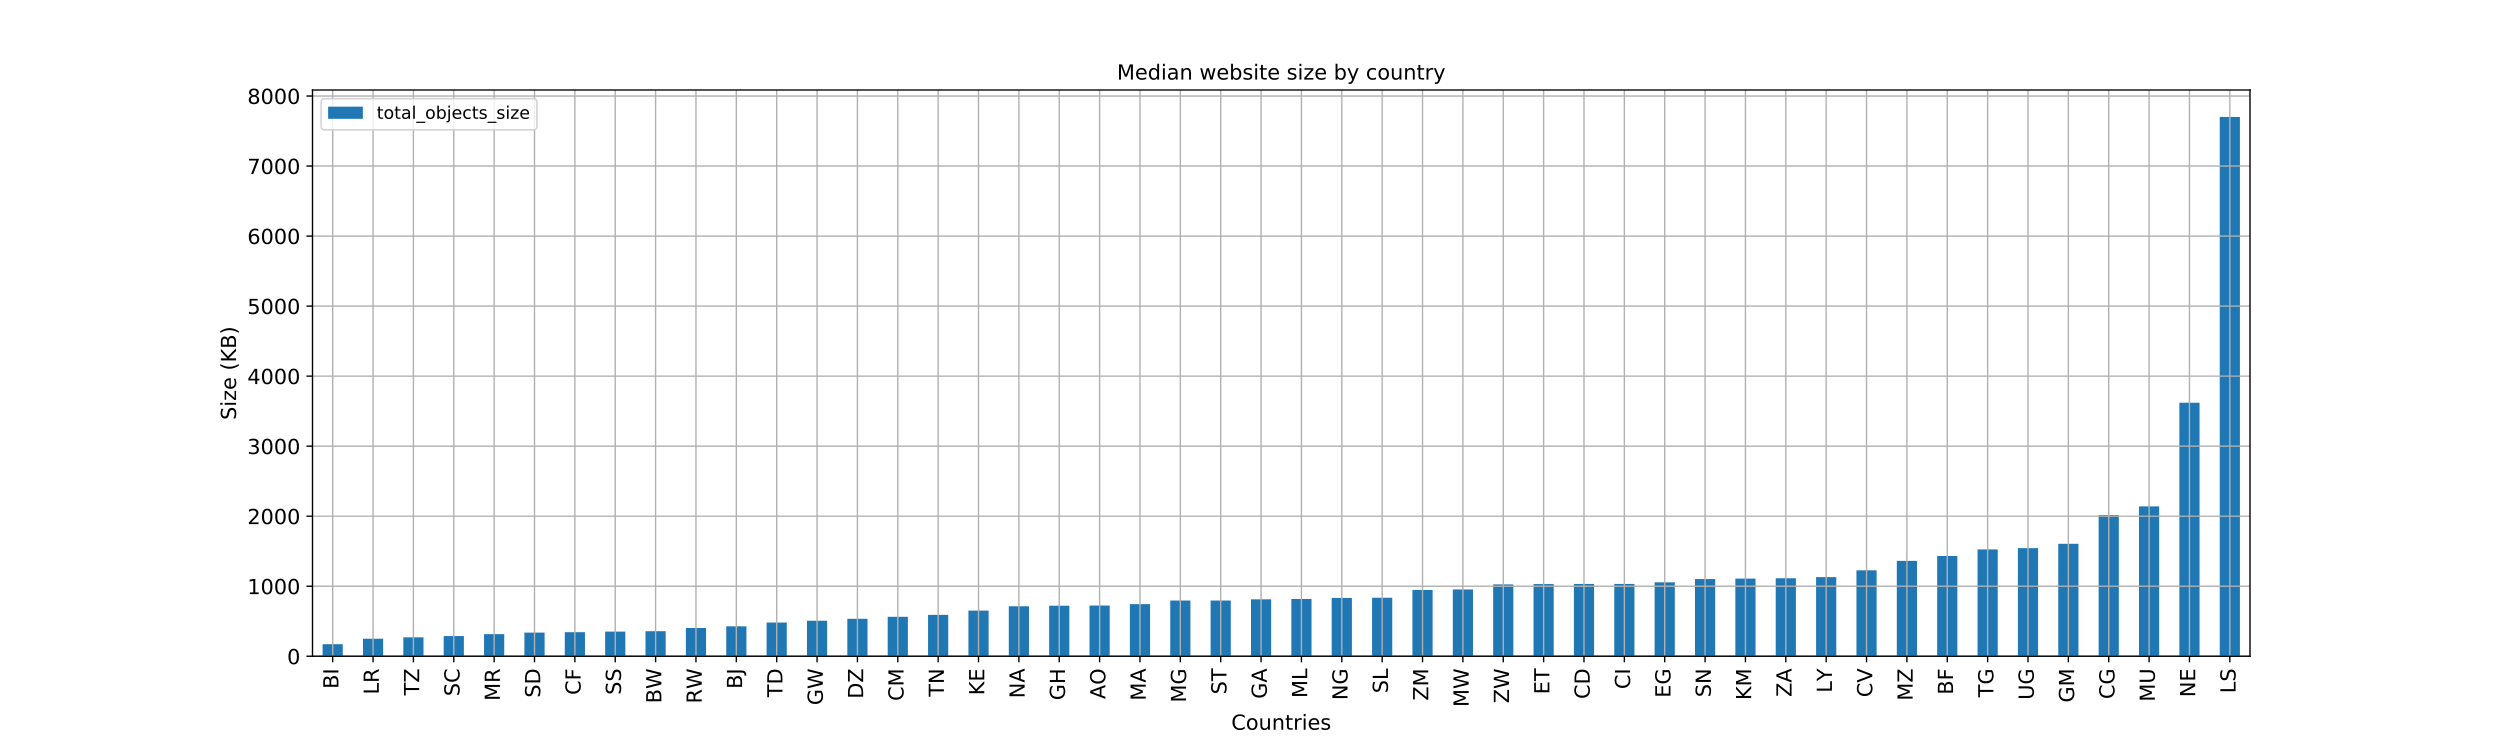 <?xml version="1.0" encoding="utf-8" standalone="no"?>
<!DOCTYPE svg PUBLIC "-//W3C//DTD SVG 1.1//EN"
  "http://www.w3.org/Graphics/SVG/1.1/DTD/svg11.dtd">
<!-- Created with matplotlib (http://matplotlib.org/) -->
<svg height="432pt" version="1.1" viewBox="0 0 1440 432" width="1440pt" xmlns="http://www.w3.org/2000/svg" xmlns:xlink="http://www.w3.org/1999/xlink">
 <defs>
  <style type="text/css">
*{stroke-linecap:butt;stroke-linejoin:round;}
  </style>
 </defs>
 <g id="figure_1">
  <g id="patch_1">
   <path d="M 0 432 
L 1440 432 
L 1440 0 
L 0 0 
z
" style="fill:#ffffff;"/>
  </g>
  <g id="axes_1">
   <g id="patch_2">
    <path d="M 180 378 
L 1296 378 
L 1296 51.84 
L 180 51.84 
z
" style="fill:#ffffff;"/>
   </g>
   <g id="patch_3">
    <path clip-path="url(#p369af24829)" d="M 185.812 378 
L 197.438 378 
L 197.438 371.062 
L 185.812 371.062 
z
" style="fill:#1f77b4;"/>
   </g>
   <g id="patch_4">
    <path clip-path="url(#p369af24829)" d="M 209.062 378 
L 220.688 378 
L 220.688 367.896 
L 209.062 367.896 
z
" style="fill:#1f77b4;"/>
   </g>
   <g id="patch_5">
    <path clip-path="url(#p369af24829)" d="M 232.312 378 
L 243.938 378 
L 243.938 367.109 
L 232.312 367.109 
z
" style="fill:#1f77b4;"/>
   </g>
   <g id="patch_6">
    <path clip-path="url(#p369af24829)" d="M 255.562 378 
L 267.188 378 
L 267.188 366.383 
L 255.562 366.383 
z
" style="fill:#1f77b4;"/>
   </g>
   <g id="patch_7">
    <path clip-path="url(#p369af24829)" d="M 278.812 378 
L 290.438 378 
L 290.438 365.254 
L 278.812 365.254 
z
" style="fill:#1f77b4;"/>
   </g>
   <g id="patch_8">
    <path clip-path="url(#p369af24829)" d="M 302.062 378 
L 313.688 378 
L 313.688 364.387 
L 302.062 364.387 
z
" style="fill:#1f77b4;"/>
   </g>
   <g id="patch_9">
    <path clip-path="url(#p369af24829)" d="M 325.312 378 
L 336.938 378 
L 336.938 364.165 
L 325.312 364.165 
z
" style="fill:#1f77b4;"/>
   </g>
   <g id="patch_10">
    <path clip-path="url(#p369af24829)" d="M 348.562 378 
L 360.188 378 
L 360.188 363.802 
L 348.562 363.802 
z
" style="fill:#1f77b4;"/>
   </g>
   <g id="patch_11">
    <path clip-path="url(#p369af24829)" d="M 371.812 378 
L 383.438 378 
L 383.438 363.56 
L 371.812 363.56 
z
" style="fill:#1f77b4;"/>
   </g>
   <g id="patch_12">
    <path clip-path="url(#p369af24829)" d="M 395.062 378 
L 406.688 378 
L 406.688 361.745 
L 395.062 361.745 
z
" style="fill:#1f77b4;"/>
   </g>
   <g id="patch_13">
    <path clip-path="url(#p369af24829)" d="M 418.312 378 
L 429.938 378 
L 429.938 360.776 
L 418.312 360.776 
z
" style="fill:#1f77b4;"/>
   </g>
   <g id="patch_14">
    <path clip-path="url(#p369af24829)" d="M 441.562 378 
L 453.188 378 
L 453.188 358.598 
L 441.562 358.598 
z
" style="fill:#1f77b4;"/>
   </g>
   <g id="patch_15">
    <path clip-path="url(#p369af24829)" d="M 464.812 378 
L 476.438 378 
L 476.438 357.529 
L 464.812 357.529 
z
" style="fill:#1f77b4;"/>
   </g>
   <g id="patch_16">
    <path clip-path="url(#p369af24829)" d="M 488.062 378 
L 499.688 378 
L 499.688 356.42 
L 488.062 356.42 
z
" style="fill:#1f77b4;"/>
   </g>
   <g id="patch_17">
    <path clip-path="url(#p369af24829)" d="M 511.312 378 
L 522.938 378 
L 522.938 355.271 
L 511.312 355.271 
z
" style="fill:#1f77b4;"/>
   </g>
   <g id="patch_18">
    <path clip-path="url(#p369af24829)" d="M 534.562 378 
L 546.188 378 
L 546.188 354.161 
L 534.562 354.161 
z
" style="fill:#1f77b4;"/>
   </g>
   <g id="patch_19">
    <path clip-path="url(#p369af24829)" d="M 557.812 378 
L 569.438 378 
L 569.438 351.701 
L 557.812 351.701 
z
" style="fill:#1f77b4;"/>
   </g>
   <g id="patch_20">
    <path clip-path="url(#p369af24829)" d="M 581.062 378 
L 592.688 378 
L 592.688 349.22 
L 581.062 349.22 
z
" style="fill:#1f77b4;"/>
   </g>
   <g id="patch_21">
    <path clip-path="url(#p369af24829)" d="M 604.312 378 
L 615.938 378 
L 615.938 348.918 
L 604.312 348.918 
z
" style="fill:#1f77b4;"/>
   </g>
   <g id="patch_22">
    <path clip-path="url(#p369af24829)" d="M 627.562 378 
L 639.188 378 
L 639.188 348.776 
L 627.562 348.776 
z
" style="fill:#1f77b4;"/>
   </g>
   <g id="patch_23">
    <path clip-path="url(#p369af24829)" d="M 650.812 378 
L 662.438 378 
L 662.438 347.99 
L 650.812 347.99 
z
" style="fill:#1f77b4;"/>
   </g>
   <g id="patch_24">
    <path clip-path="url(#p369af24829)" d="M 674.062 378 
L 685.688 378 
L 685.688 345.892 
L 674.062 345.892 
z
" style="fill:#1f77b4;"/>
   </g>
   <g id="patch_25">
    <path clip-path="url(#p369af24829)" d="M 697.312 378 
L 708.938 378 
L 708.938 345.892 
L 697.312 345.892 
z
" style="fill:#1f77b4;"/>
   </g>
   <g id="patch_26">
    <path clip-path="url(#p369af24829)" d="M 720.562 378 
L 732.188 378 
L 732.188 345.207 
L 720.562 345.207 
z
" style="fill:#1f77b4;"/>
   </g>
   <g id="patch_27">
    <path clip-path="url(#p369af24829)" d="M 743.812 378 
L 755.438 378 
L 755.438 345.005 
L 743.812 345.005 
z
" style="fill:#1f77b4;"/>
   </g>
   <g id="patch_28">
    <path clip-path="url(#p369af24829)" d="M 767.062 378 
L 778.688 378 
L 778.688 344.4 
L 767.062 344.4 
z
" style="fill:#1f77b4;"/>
   </g>
   <g id="patch_29">
    <path clip-path="url(#p369af24829)" d="M 790.312 378 
L 801.938 378 
L 801.938 344.279 
L 790.312 344.279 
z
" style="fill:#1f77b4;"/>
   </g>
   <g id="patch_30">
    <path clip-path="url(#p369af24829)" d="M 813.562 378 
L 825.188 378 
L 825.188 339.802 
L 813.562 339.802 
z
" style="fill:#1f77b4;"/>
   </g>
   <g id="patch_31">
    <path clip-path="url(#p369af24829)" d="M 836.812 378 
L 848.438 378 
L 848.438 339.519 
L 836.812 339.519 
z
" style="fill:#1f77b4;"/>
   </g>
   <g id="patch_32">
    <path clip-path="url(#p369af24829)" d="M 860.062 378 
L 871.688 378 
L 871.688 336.615 
L 860.062 336.615 
z
" style="fill:#1f77b4;"/>
   </g>
   <g id="patch_33">
    <path clip-path="url(#p369af24829)" d="M 883.312 378 
L 894.938 378 
L 894.938 336.413 
L 883.312 336.413 
z
" style="fill:#1f77b4;"/>
   </g>
   <g id="patch_34">
    <path clip-path="url(#p369af24829)" d="M 906.562 378 
L 918.188 378 
L 918.188 336.333 
L 906.562 336.333 
z
" style="fill:#1f77b4;"/>
   </g>
   <g id="patch_35">
    <path clip-path="url(#p369af24829)" d="M 929.812 378 
L 941.438 378 
L 941.438 336.333 
L 929.812 336.333 
z
" style="fill:#1f77b4;"/>
   </g>
   <g id="patch_36">
    <path clip-path="url(#p369af24829)" d="M 953.062 378 
L 964.688 378 
L 964.688 335.425 
L 953.062 335.425 
z
" style="fill:#1f77b4;"/>
   </g>
   <g id="patch_37">
    <path clip-path="url(#p369af24829)" d="M 976.312 378 
L 987.938 378 
L 987.938 333.55 
L 976.312 333.55 
z
" style="fill:#1f77b4;"/>
   </g>
   <g id="patch_38">
    <path clip-path="url(#p369af24829)" d="M 999.562 378 
L 1011.188 378 
L 1011.188 333.267 
L 999.562 333.267 
z
" style="fill:#1f77b4;"/>
   </g>
   <g id="patch_39">
    <path clip-path="url(#p369af24829)" d="M 1022.812 378 
L 1034.438 378 
L 1034.438 333.086 
L 1022.812 333.086 
z
" style="fill:#1f77b4;"/>
   </g>
   <g id="patch_40">
    <path clip-path="url(#p369af24829)" d="M 1046.062 378 
L 1057.688 378 
L 1057.688 332.42 
L 1046.062 332.42 
z
" style="fill:#1f77b4;"/>
   </g>
   <g id="patch_41">
    <path clip-path="url(#p369af24829)" d="M 1069.312 378 
L 1080.938 378 
L 1080.938 328.508 
L 1069.312 328.508 
z
" style="fill:#1f77b4;"/>
   </g>
   <g id="patch_42">
    <path clip-path="url(#p369af24829)" d="M 1092.562 378 
L 1104.188 378 
L 1104.188 323.042 
L 1092.562 323.042 
z
" style="fill:#1f77b4;"/>
   </g>
   <g id="patch_43">
    <path clip-path="url(#p369af24829)" d="M 1115.812 378 
L 1127.438 378 
L 1127.438 320.239 
L 1115.812 320.239 
z
" style="fill:#1f77b4;"/>
   </g>
   <g id="patch_44">
    <path clip-path="url(#p369af24829)" d="M 1139.062 378 
L 1150.688 378 
L 1150.688 316.447 
L 1139.062 316.447 
z
" style="fill:#1f77b4;"/>
   </g>
   <g id="patch_45">
    <path clip-path="url(#p369af24829)" d="M 1162.312 378 
L 1173.938 378 
L 1173.938 315.721 
L 1162.312 315.721 
z
" style="fill:#1f77b4;"/>
   </g>
   <g id="patch_46">
    <path clip-path="url(#p369af24829)" d="M 1185.562 378 
L 1197.188 378 
L 1197.188 313.22 
L 1185.562 313.22 
z
" style="fill:#1f77b4;"/>
   </g>
   <g id="patch_47">
    <path clip-path="url(#p369af24829)" d="M 1208.812 378 
L 1220.438 378 
L 1220.438 296.662 
L 1208.812 296.662 
z
" style="fill:#1f77b4;"/>
   </g>
   <g id="patch_48">
    <path clip-path="url(#p369af24829)" d="M 1232.062 378 
L 1243.688 378 
L 1243.688 291.701 
L 1232.062 291.701 
z
" style="fill:#1f77b4;"/>
   </g>
   <g id="patch_49">
    <path clip-path="url(#p369af24829)" d="M 1255.312 378 
L 1266.938 378 
L 1266.938 231.983 
L 1255.312 231.983 
z
" style="fill:#1f77b4;"/>
   </g>
   <g id="patch_50">
    <path clip-path="url(#p369af24829)" d="M 1278.562 378 
L 1290.188 378 
L 1290.188 67.371 
L 1278.562 67.371 
z
" style="fill:#1f77b4;"/>
   </g>
   <g id="matplotlib.axis_1">
    <g id="xtick_1">
     <g id="line2d_1">
      <path clip-path="url(#p369af24829)" d="M 191.625 378 
L 191.625 51.84 
" style="fill:none;stroke:#b0b0b0;stroke-linecap:square;stroke-width:0.8;"/>
     </g>
     <g id="line2d_2">
      <defs>
       <path d="M 0 0 
L 0 3.5 
" id="m28f1130060" style="stroke:#000000;stroke-width:0.8;"/>
      </defs>
      <g>
       <use style="stroke:#000000;stroke-width:0.8;" x="191.625" xlink:href="#m28f1130060" y="378"/>
      </g>
     </g>
     <g id="text_1">
      <!-- BI -->
      <defs>
       <path d="M 19.672 34.812 
L 19.672 8.109 
L 35.5 8.109 
Q 43.453 8.109 47.281 11.406 
Q 51.125 14.703 51.125 21.484 
Q 51.125 28.328 47.281 31.562 
Q 43.453 34.812 35.5 34.812 
z
M 19.672 64.797 
L 19.672 42.828 
L 34.281 42.828 
Q 41.5 42.828 45.031 45.531 
Q 48.578 48.25 48.578 53.812 
Q 48.578 59.328 45.031 62.062 
Q 41.5 64.797 34.281 64.797 
z
M 9.812 72.906 
L 35.016 72.906 
Q 46.297 72.906 52.391 68.219 
Q 58.5 63.531 58.5 54.891 
Q 58.5 48.188 55.375 44.234 
Q 52.25 40.281 46.188 39.312 
Q 53.469 37.75 57.5 32.781 
Q 61.531 27.828 61.531 20.406 
Q 61.531 10.641 54.891 5.312 
Q 48.25 0 35.984 0 
L 9.812 0 
z
" id="DejaVuSans-42"/>
       <path d="M 9.812 72.906 
L 19.672 72.906 
L 19.672 0 
L 9.812 0 
z
" id="DejaVuSans-49"/>
      </defs>
      <g transform="translate(194.936 396.773)rotate(-90)scale(0.12 -0.12)">
       <use xlink:href="#DejaVuSans-42"/>
       <use x="68.604" xlink:href="#DejaVuSans-49"/>
      </g>
     </g>
    </g>
    <g id="xtick_2">
     <g id="line2d_3">
      <path clip-path="url(#p369af24829)" d="M 214.875 378 
L 214.875 51.84 
" style="fill:none;stroke:#b0b0b0;stroke-linecap:square;stroke-width:0.8;"/>
     </g>
     <g id="line2d_4">
      <g>
       <use style="stroke:#000000;stroke-width:0.8;" x="214.875" xlink:href="#m28f1130060" y="378"/>
      </g>
     </g>
     <g id="text_2">
      <!-- LR -->
      <defs>
       <path d="M 9.812 72.906 
L 19.672 72.906 
L 19.672 8.297 
L 55.172 8.297 
L 55.172 0 
L 9.812 0 
z
" id="DejaVuSans-4c"/>
       <path d="M 44.391 34.188 
Q 47.562 33.109 50.562 29.594 
Q 53.562 26.078 56.594 19.922 
L 66.609 0 
L 56 0 
L 46.688 18.703 
Q 43.062 26.031 39.672 28.422 
Q 36.281 30.812 30.422 30.812 
L 19.672 30.812 
L 19.672 0 
L 9.812 0 
L 9.812 72.906 
L 32.078 72.906 
Q 44.578 72.906 50.734 67.672 
Q 56.891 62.453 56.891 51.906 
Q 56.891 45.016 53.688 40.469 
Q 50.484 35.938 44.391 34.188 
z
M 19.672 64.797 
L 19.672 38.922 
L 32.078 38.922 
Q 39.203 38.922 42.844 42.219 
Q 46.484 45.516 46.484 51.906 
Q 46.484 58.297 42.844 61.547 
Q 39.203 64.797 32.078 64.797 
z
" id="DejaVuSans-52"/>
      </defs>
      <g transform="translate(218.186 400.024)rotate(-90)scale(0.12 -0.12)">
       <use xlink:href="#DejaVuSans-4c"/>
       <use x="55.713" xlink:href="#DejaVuSans-52"/>
      </g>
     </g>
    </g>
    <g id="xtick_3">
     <g id="line2d_5">
      <path clip-path="url(#p369af24829)" d="M 238.125 378 
L 238.125 51.84 
" style="fill:none;stroke:#b0b0b0;stroke-linecap:square;stroke-width:0.8;"/>
     </g>
     <g id="line2d_6">
      <g>
       <use style="stroke:#000000;stroke-width:0.8;" x="238.125" xlink:href="#m28f1130060" y="378"/>
      </g>
     </g>
     <g id="text_3">
      <!-- TZ -->
      <defs>
       <path d="M -0.297 72.906 
L 61.375 72.906 
L 61.375 64.594 
L 35.5 64.594 
L 35.5 0 
L 25.594 0 
L 25.594 64.594 
L -0.297 64.594 
z
" id="DejaVuSans-54"/>
       <path d="M 5.609 72.906 
L 62.891 72.906 
L 62.891 65.375 
L 16.797 8.297 
L 64.016 8.297 
L 64.016 0 
L 4.5 0 
L 4.5 7.516 
L 50.594 64.594 
L 5.609 64.594 
z
" id="DejaVuSans-5a"/>
      </defs>
      <g transform="translate(241.436 400.549)rotate(-90)scale(0.12 -0.12)">
       <use xlink:href="#DejaVuSans-54"/>
       <use x="61.084" xlink:href="#DejaVuSans-5a"/>
      </g>
     </g>
    </g>
    <g id="xtick_4">
     <g id="line2d_7">
      <path clip-path="url(#p369af24829)" d="M 261.375 378 
L 261.375 51.84 
" style="fill:none;stroke:#b0b0b0;stroke-linecap:square;stroke-width:0.8;"/>
     </g>
     <g id="line2d_8">
      <g>
       <use style="stroke:#000000;stroke-width:0.8;" x="261.375" xlink:href="#m28f1130060" y="378"/>
      </g>
     </g>
     <g id="text_4">
      <!-- SC -->
      <defs>
       <path d="M 53.516 70.516 
L 53.516 60.891 
Q 47.906 63.578 42.922 64.891 
Q 37.938 66.219 33.297 66.219 
Q 25.25 66.219 20.875 63.094 
Q 16.5 59.969 16.5 54.203 
Q 16.5 49.359 19.406 46.891 
Q 22.312 44.438 30.422 42.922 
L 36.375 41.703 
Q 47.406 39.594 52.656 34.297 
Q 57.906 29 57.906 20.125 
Q 57.906 9.516 50.797 4.047 
Q 43.703 -1.422 29.984 -1.422 
Q 24.812 -1.422 18.969 -0.25 
Q 13.141 0.922 6.891 3.219 
L 6.891 13.375 
Q 12.891 10.016 18.656 8.297 
Q 24.422 6.594 29.984 6.594 
Q 38.422 6.594 43.016 9.906 
Q 47.609 13.234 47.609 19.391 
Q 47.609 24.75 44.312 27.781 
Q 41.016 30.812 33.5 32.328 
L 27.484 33.5 
Q 16.453 35.688 11.516 40.375 
Q 6.594 45.062 6.594 53.422 
Q 6.594 63.094 13.406 68.656 
Q 20.219 74.219 32.172 74.219 
Q 37.312 74.219 42.625 73.281 
Q 47.953 72.359 53.516 70.516 
z
" id="DejaVuSans-53"/>
       <path d="M 64.406 67.281 
L 64.406 56.891 
Q 59.422 61.531 53.781 63.812 
Q 48.141 66.109 41.797 66.109 
Q 29.297 66.109 22.656 58.469 
Q 16.016 50.828 16.016 36.375 
Q 16.016 21.969 22.656 14.328 
Q 29.297 6.688 41.797 6.688 
Q 48.141 6.688 53.781 8.984 
Q 59.422 11.281 64.406 15.922 
L 64.406 5.609 
Q 59.234 2.094 53.438 0.328 
Q 47.656 -1.422 41.219 -1.422 
Q 24.656 -1.422 15.125 8.703 
Q 5.609 18.844 5.609 36.375 
Q 5.609 53.953 15.125 64.078 
Q 24.656 74.219 41.219 74.219 
Q 47.75 74.219 53.531 72.484 
Q 59.328 70.75 64.406 67.281 
z
" id="DejaVuSans-43"/>
      </defs>
      <g transform="translate(264.686 400.998)rotate(-90)scale(0.12 -0.12)">
       <use xlink:href="#DejaVuSans-53"/>
       <use x="63.477" xlink:href="#DejaVuSans-43"/>
      </g>
     </g>
    </g>
    <g id="xtick_5">
     <g id="line2d_9">
      <path clip-path="url(#p369af24829)" d="M 284.625 378 
L 284.625 51.84 
" style="fill:none;stroke:#b0b0b0;stroke-linecap:square;stroke-width:0.8;"/>
     </g>
     <g id="line2d_10">
      <g>
       <use style="stroke:#000000;stroke-width:0.8;" x="284.625" xlink:href="#m28f1130060" y="378"/>
      </g>
     </g>
     <g id="text_5">
      <!-- MR -->
      <defs>
       <path d="M 9.812 72.906 
L 24.516 72.906 
L 43.109 23.297 
L 61.812 72.906 
L 76.516 72.906 
L 76.516 0 
L 66.891 0 
L 66.891 64.016 
L 48.094 14.016 
L 38.188 14.016 
L 19.391 64.016 
L 19.391 0 
L 9.812 0 
z
" id="DejaVuSans-4d"/>
      </defs>
      <g transform="translate(287.936 403.692)rotate(-90)scale(0.12 -0.12)">
       <use xlink:href="#DejaVuSans-4d"/>
       <use x="86.279" xlink:href="#DejaVuSans-52"/>
      </g>
     </g>
    </g>
    <g id="xtick_6">
     <g id="line2d_11">
      <path clip-path="url(#p369af24829)" d="M 307.875 378 
L 307.875 51.84 
" style="fill:none;stroke:#b0b0b0;stroke-linecap:square;stroke-width:0.8;"/>
     </g>
     <g id="line2d_12">
      <g>
       <use style="stroke:#000000;stroke-width:0.8;" x="307.875" xlink:href="#m28f1130060" y="378"/>
      </g>
     </g>
     <g id="text_6">
      <!-- SD -->
      <defs>
       <path d="M 19.672 64.797 
L 19.672 8.109 
L 31.594 8.109 
Q 46.688 8.109 53.688 14.938 
Q 60.688 21.781 60.688 36.531 
Q 60.688 51.172 53.688 57.984 
Q 46.688 64.797 31.594 64.797 
z
M 9.812 72.906 
L 30.078 72.906 
Q 51.266 72.906 61.172 64.094 
Q 71.094 55.281 71.094 36.531 
Q 71.094 17.672 61.125 8.828 
Q 51.172 0 30.078 0 
L 9.812 0 
z
" id="DejaVuSans-44"/>
      </defs>
      <g transform="translate(311.186 401.858)rotate(-90)scale(0.12 -0.12)">
       <use xlink:href="#DejaVuSans-53"/>
       <use x="63.477" xlink:href="#DejaVuSans-44"/>
      </g>
     </g>
    </g>
    <g id="xtick_7">
     <g id="line2d_13">
      <path clip-path="url(#p369af24829)" d="M 331.125 378 
L 331.125 51.84 
" style="fill:none;stroke:#b0b0b0;stroke-linecap:square;stroke-width:0.8;"/>
     </g>
     <g id="line2d_14">
      <g>
       <use style="stroke:#000000;stroke-width:0.8;" x="331.125" xlink:href="#m28f1130060" y="378"/>
      </g>
     </g>
     <g id="text_7">
      <!-- CF -->
      <defs>
       <path d="M 9.812 72.906 
L 51.703 72.906 
L 51.703 64.594 
L 19.672 64.594 
L 19.672 43.109 
L 48.578 43.109 
L 48.578 34.812 
L 19.672 34.812 
L 19.672 0 
L 9.812 0 
z
" id="DejaVuSans-46"/>
      </defs>
      <g transform="translate(334.436 400.281)rotate(-90)scale(0.12 -0.12)">
       <use xlink:href="#DejaVuSans-43"/>
       <use x="69.824" xlink:href="#DejaVuSans-46"/>
      </g>
     </g>
    </g>
    <g id="xtick_8">
     <g id="line2d_15">
      <path clip-path="url(#p369af24829)" d="M 354.375 378 
L 354.375 51.84 
" style="fill:none;stroke:#b0b0b0;stroke-linecap:square;stroke-width:0.8;"/>
     </g>
     <g id="line2d_16">
      <g>
       <use style="stroke:#000000;stroke-width:0.8;" x="354.375" xlink:href="#m28f1130060" y="378"/>
      </g>
     </g>
     <g id="text_8">
      <!-- SS -->
      <g transform="translate(357.686 400.236)rotate(-90)scale(0.12 -0.12)">
       <use xlink:href="#DejaVuSans-53"/>
       <use x="63.477" xlink:href="#DejaVuSans-53"/>
      </g>
     </g>
    </g>
    <g id="xtick_9">
     <g id="line2d_17">
      <path clip-path="url(#p369af24829)" d="M 377.625 378 
L 377.625 51.84 
" style="fill:none;stroke:#b0b0b0;stroke-linecap:square;stroke-width:0.8;"/>
     </g>
     <g id="line2d_18">
      <g>
       <use style="stroke:#000000;stroke-width:0.8;" x="377.625" xlink:href="#m28f1130060" y="378"/>
      </g>
     </g>
     <g id="text_9">
      <!-- BW -->
      <defs>
       <path d="M 3.328 72.906 
L 13.281 72.906 
L 28.609 11.281 
L 43.891 72.906 
L 54.984 72.906 
L 70.312 11.281 
L 85.594 72.906 
L 95.609 72.906 
L 77.297 0 
L 64.891 0 
L 49.516 63.281 
L 33.984 0 
L 21.578 0 
z
" id="DejaVuSans-57"/>
      </defs>
      <g transform="translate(380.936 405.092)rotate(-90)scale(0.12 -0.12)">
       <use xlink:href="#DejaVuSans-42"/>
       <use x="68.557" xlink:href="#DejaVuSans-57"/>
      </g>
     </g>
    </g>
    <g id="xtick_10">
     <g id="line2d_19">
      <path clip-path="url(#p369af24829)" d="M 400.875 378 
L 400.875 51.84 
" style="fill:none;stroke:#b0b0b0;stroke-linecap:square;stroke-width:0.8;"/>
     </g>
     <g id="line2d_20">
      <g>
       <use style="stroke:#000000;stroke-width:0.8;" x="400.875" xlink:href="#m28f1130060" y="378"/>
      </g>
     </g>
     <g id="text_10">
      <!-- RW -->
      <g transform="translate(404.186 405.196)rotate(-90)scale(0.12 -0.12)">
       <use xlink:href="#DejaVuSans-52"/>
       <use x="69.42" xlink:href="#DejaVuSans-57"/>
      </g>
     </g>
    </g>
    <g id="xtick_11">
     <g id="line2d_21">
      <path clip-path="url(#p369af24829)" d="M 424.125 378 
L 424.125 51.84 
" style="fill:none;stroke:#b0b0b0;stroke-linecap:square;stroke-width:0.8;"/>
     </g>
     <g id="line2d_22">
      <g>
       <use style="stroke:#000000;stroke-width:0.8;" x="424.125" xlink:href="#m28f1130060" y="378"/>
      </g>
     </g>
     <g id="text_11">
      <!-- BJ -->
      <defs>
       <path d="M 9.812 72.906 
L 19.672 72.906 
L 19.672 5.078 
Q 19.672 -8.109 14.672 -14.062 
Q 9.672 -20.016 -1.422 -20.016 
L -5.172 -20.016 
L -5.172 -11.719 
L -2.094 -11.719 
Q 4.438 -11.719 7.125 -8.047 
Q 9.812 -4.391 9.812 5.078 
z
" id="DejaVuSans-4a"/>
      </defs>
      <g transform="translate(427.436 396.773)rotate(-90)scale(0.12 -0.12)">
       <use xlink:href="#DejaVuSans-42"/>
       <use x="68.604" xlink:href="#DejaVuSans-4a"/>
      </g>
     </g>
    </g>
    <g id="xtick_12">
     <g id="line2d_23">
      <path clip-path="url(#p369af24829)" d="M 447.375 378 
L 447.375 51.84 
" style="fill:none;stroke:#b0b0b0;stroke-linecap:square;stroke-width:0.8;"/>
     </g>
     <g id="line2d_24">
      <g>
       <use style="stroke:#000000;stroke-width:0.8;" x="447.375" xlink:href="#m28f1130060" y="378"/>
      </g>
     </g>
     <g id="text_12">
      <!-- TD -->
      <g transform="translate(450.686 401.569)rotate(-90)scale(0.12 -0.12)">
       <use xlink:href="#DejaVuSans-54"/>
       <use x="61.084" xlink:href="#DejaVuSans-44"/>
      </g>
     </g>
    </g>
    <g id="xtick_13">
     <g id="line2d_25">
      <path clip-path="url(#p369af24829)" d="M 470.625 378 
L 470.625 51.84 
" style="fill:none;stroke:#b0b0b0;stroke-linecap:square;stroke-width:0.8;"/>
     </g>
     <g id="line2d_26">
      <g>
       <use style="stroke:#000000;stroke-width:0.8;" x="470.625" xlink:href="#m28f1130060" y="378"/>
      </g>
     </g>
     <g id="text_13">
      <!-- GW -->
      <defs>
       <path d="M 59.516 10.406 
L 59.516 29.984 
L 43.406 29.984 
L 43.406 38.094 
L 69.281 38.094 
L 69.281 6.781 
Q 63.578 2.734 56.688 0.656 
Q 49.812 -1.422 42 -1.422 
Q 24.906 -1.422 15.25 8.562 
Q 5.609 18.562 5.609 36.375 
Q 5.609 54.25 15.25 64.234 
Q 24.906 74.219 42 74.219 
Q 49.125 74.219 55.547 72.453 
Q 61.969 70.703 67.391 67.281 
L 67.391 56.781 
Q 61.922 61.422 55.766 63.766 
Q 49.609 66.109 42.828 66.109 
Q 29.438 66.109 22.719 58.641 
Q 16.016 51.172 16.016 36.375 
Q 16.016 21.625 22.719 14.156 
Q 29.438 6.688 42.828 6.688 
Q 48.047 6.688 52.141 7.594 
Q 56.25 8.5 59.516 10.406 
z
" id="DejaVuSans-47"/>
      </defs>
      <g transform="translate(473.936 406.163)rotate(-90)scale(0.12 -0.12)">
       <use xlink:href="#DejaVuSans-47"/>
       <use x="77.49" xlink:href="#DejaVuSans-57"/>
      </g>
     </g>
    </g>
    <g id="xtick_14">
     <g id="line2d_27">
      <path clip-path="url(#p369af24829)" d="M 493.875 378 
L 493.875 51.84 
" style="fill:none;stroke:#b0b0b0;stroke-linecap:square;stroke-width:0.8;"/>
     </g>
     <g id="line2d_28">
      <g>
       <use style="stroke:#000000;stroke-width:0.8;" x="493.875" xlink:href="#m28f1130060" y="378"/>
      </g>
     </g>
     <g id="text_14">
      <!-- DZ -->
      <g transform="translate(497.186 402.46)rotate(-90)scale(0.12 -0.12)">
       <use xlink:href="#DejaVuSans-44"/>
       <use x="77.002" xlink:href="#DejaVuSans-5a"/>
      </g>
     </g>
    </g>
    <g id="xtick_15">
     <g id="line2d_29">
      <path clip-path="url(#p369af24829)" d="M 517.125 378 
L 517.125 51.84 
" style="fill:none;stroke:#b0b0b0;stroke-linecap:square;stroke-width:0.8;"/>
     </g>
     <g id="line2d_30">
      <g>
       <use style="stroke:#000000;stroke-width:0.8;" x="517.125" xlink:href="#m28f1130060" y="378"/>
      </g>
     </g>
     <g id="text_15">
      <!-- CM -->
      <g transform="translate(520.436 403.733)rotate(-90)scale(0.12 -0.12)">
       <use xlink:href="#DejaVuSans-43"/>
       <use x="69.824" xlink:href="#DejaVuSans-4d"/>
      </g>
     </g>
    </g>
    <g id="xtick_16">
     <g id="line2d_31">
      <path clip-path="url(#p369af24829)" d="M 540.375 378 
L 540.375 51.84 
" style="fill:none;stroke:#b0b0b0;stroke-linecap:square;stroke-width:0.8;"/>
     </g>
     <g id="line2d_32">
      <g>
       <use style="stroke:#000000;stroke-width:0.8;" x="540.375" xlink:href="#m28f1130060" y="378"/>
      </g>
     </g>
     <g id="text_16">
      <!-- TN -->
      <defs>
       <path d="M 9.812 72.906 
L 23.094 72.906 
L 55.422 11.922 
L 55.422 72.906 
L 64.984 72.906 
L 64.984 0 
L 51.703 0 
L 19.391 60.984 
L 19.391 0 
L 9.812 0 
z
" id="DejaVuSans-4e"/>
      </defs>
      <g transform="translate(543.686 401.307)rotate(-90)scale(0.12 -0.12)">
       <use xlink:href="#DejaVuSans-54"/>
       <use x="61.084" xlink:href="#DejaVuSans-4e"/>
      </g>
     </g>
    </g>
    <g id="xtick_17">
     <g id="line2d_33">
      <path clip-path="url(#p369af24829)" d="M 563.625 378 
L 563.625 51.84 
" style="fill:none;stroke:#b0b0b0;stroke-linecap:square;stroke-width:0.8;"/>
     </g>
     <g id="line2d_34">
      <g>
       <use style="stroke:#000000;stroke-width:0.8;" x="563.625" xlink:href="#m28f1130060" y="378"/>
      </g>
     </g>
     <g id="text_17">
      <!-- KE -->
      <defs>
       <path d="M 9.812 72.906 
L 19.672 72.906 
L 19.672 42.094 
L 52.391 72.906 
L 65.094 72.906 
L 28.906 38.922 
L 67.672 0 
L 54.688 0 
L 19.672 35.109 
L 19.672 0 
L 9.812 0 
z
" id="DejaVuSans-4b"/>
       <path d="M 9.812 72.906 
L 55.906 72.906 
L 55.906 64.594 
L 19.672 64.594 
L 19.672 43.016 
L 54.391 43.016 
L 54.391 34.719 
L 19.672 34.719 
L 19.672 8.297 
L 56.781 8.297 
L 56.781 0 
L 9.812 0 
z
" id="DejaVuSans-45"/>
      </defs>
      <g transform="translate(566.936 400.452)rotate(-90)scale(0.12 -0.12)">
       <use xlink:href="#DejaVuSans-4b"/>
       <use x="65.576" xlink:href="#DejaVuSans-45"/>
      </g>
     </g>
    </g>
    <g id="xtick_18">
     <g id="line2d_35">
      <path clip-path="url(#p369af24829)" d="M 586.875 378 
L 586.875 51.84 
" style="fill:none;stroke:#b0b0b0;stroke-linecap:square;stroke-width:0.8;"/>
     </g>
     <g id="line2d_36">
      <g>
       <use style="stroke:#000000;stroke-width:0.8;" x="586.875" xlink:href="#m28f1130060" y="378"/>
      </g>
     </g>
     <g id="text_18">
      <!-- NA -->
      <defs>
       <path d="M 34.188 63.188 
L 20.797 26.906 
L 47.609 26.906 
z
M 28.609 72.906 
L 39.797 72.906 
L 67.578 0 
L 57.328 0 
L 50.688 18.703 
L 17.828 18.703 
L 11.188 0 
L 0.781 0 
z
" id="DejaVuSans-41"/>
      </defs>
      <g transform="translate(590.186 402.186)rotate(-90)scale(0.12 -0.12)">
       <use xlink:href="#DejaVuSans-4e"/>
       <use x="74.805" xlink:href="#DejaVuSans-41"/>
      </g>
     </g>
    </g>
    <g id="xtick_19">
     <g id="line2d_37">
      <path clip-path="url(#p369af24829)" d="M 610.125 378 
L 610.125 51.84 
" style="fill:none;stroke:#b0b0b0;stroke-linecap:square;stroke-width:0.8;"/>
     </g>
     <g id="line2d_38">
      <g>
       <use style="stroke:#000000;stroke-width:0.8;" x="610.125" xlink:href="#m28f1130060" y="378"/>
      </g>
     </g>
     <g id="text_19">
      <!-- GH -->
      <defs>
       <path d="M 9.812 72.906 
L 19.672 72.906 
L 19.672 43.016 
L 55.516 43.016 
L 55.516 72.906 
L 65.375 72.906 
L 65.375 0 
L 55.516 0 
L 55.516 34.719 
L 19.672 34.719 
L 19.672 0 
L 9.812 0 
z
" id="DejaVuSans-48"/>
      </defs>
      <g transform="translate(613.436 403.322)rotate(-90)scale(0.12 -0.12)">
       <use xlink:href="#DejaVuSans-47"/>
       <use x="77.49" xlink:href="#DejaVuSans-48"/>
      </g>
     </g>
    </g>
    <g id="xtick_20">
     <g id="line2d_39">
      <path clip-path="url(#p369af24829)" d="M 633.375 378 
L 633.375 51.84 
" style="fill:none;stroke:#b0b0b0;stroke-linecap:square;stroke-width:0.8;"/>
     </g>
     <g id="line2d_40">
      <g>
       <use style="stroke:#000000;stroke-width:0.8;" x="633.375" xlink:href="#m28f1130060" y="378"/>
      </g>
     </g>
     <g id="text_20">
      <!-- AO -->
      <defs>
       <path d="M 39.406 66.219 
Q 28.656 66.219 22.328 58.203 
Q 16.016 50.203 16.016 36.375 
Q 16.016 22.609 22.328 14.594 
Q 28.656 6.594 39.406 6.594 
Q 50.141 6.594 56.422 14.594 
Q 62.703 22.609 62.703 36.375 
Q 62.703 50.203 56.422 58.203 
Q 50.141 66.219 39.406 66.219 
z
M 39.406 74.219 
Q 54.734 74.219 63.906 63.938 
Q 73.094 53.656 73.094 36.375 
Q 73.094 19.141 63.906 8.859 
Q 54.734 -1.422 39.406 -1.422 
Q 24.031 -1.422 14.812 8.828 
Q 5.609 19.094 5.609 36.375 
Q 5.609 53.656 14.812 63.938 
Q 24.031 74.219 39.406 74.219 
z
" id="DejaVuSans-4f"/>
      </defs>
      <g transform="translate(636.686 402.653)rotate(-90)scale(0.12 -0.12)">
       <use xlink:href="#DejaVuSans-41"/>
       <use x="68.393" xlink:href="#DejaVuSans-4f"/>
      </g>
     </g>
    </g>
    <g id="xtick_21">
     <g id="line2d_41">
      <path clip-path="url(#p369af24829)" d="M 656.625 378 
L 656.625 51.84 
" style="fill:none;stroke:#b0b0b0;stroke-linecap:square;stroke-width:0.8;"/>
     </g>
     <g id="line2d_42">
      <g>
       <use style="stroke:#000000;stroke-width:0.8;" x="656.625" xlink:href="#m28f1130060" y="378"/>
      </g>
     </g>
     <g id="text_21">
      <!-- MA -->
      <g transform="translate(659.936 403.562)rotate(-90)scale(0.12 -0.12)">
       <use xlink:href="#DejaVuSans-4d"/>
       <use x="86.279" xlink:href="#DejaVuSans-41"/>
      </g>
     </g>
    </g>
    <g id="xtick_22">
     <g id="line2d_43">
      <path clip-path="url(#p369af24829)" d="M 679.875 378 
L 679.875 51.84 
" style="fill:none;stroke:#b0b0b0;stroke-linecap:square;stroke-width:0.8;"/>
     </g>
     <g id="line2d_44">
      <g>
       <use style="stroke:#000000;stroke-width:0.8;" x="679.875" xlink:href="#m28f1130060" y="378"/>
      </g>
     </g>
     <g id="text_22">
      <!-- MG -->
      <g transform="translate(683.186 404.652)rotate(-90)scale(0.12 -0.12)">
       <use xlink:href="#DejaVuSans-4d"/>
       <use x="86.279" xlink:href="#DejaVuSans-47"/>
      </g>
     </g>
    </g>
    <g id="xtick_23">
     <g id="line2d_45">
      <path clip-path="url(#p369af24829)" d="M 703.125 378 
L 703.125 51.84 
" style="fill:none;stroke:#b0b0b0;stroke-linecap:square;stroke-width:0.8;"/>
     </g>
     <g id="line2d_46">
      <g>
       <use style="stroke:#000000;stroke-width:0.8;" x="703.125" xlink:href="#m28f1130060" y="378"/>
      </g>
     </g>
     <g id="text_23">
      <!-- ST -->
      <g transform="translate(706.436 399.947)rotate(-90)scale(0.12 -0.12)">
       <use xlink:href="#DejaVuSans-53"/>
       <use x="63.477" xlink:href="#DejaVuSans-54"/>
      </g>
     </g>
    </g>
    <g id="xtick_24">
     <g id="line2d_47">
      <path clip-path="url(#p369af24829)" d="M 726.375 378 
L 726.375 51.84 
" style="fill:none;stroke:#b0b0b0;stroke-linecap:square;stroke-width:0.8;"/>
     </g>
     <g id="line2d_48">
      <g>
       <use style="stroke:#000000;stroke-width:0.8;" x="726.375" xlink:href="#m28f1130060" y="378"/>
      </g>
     </g>
     <g id="text_24">
      <!-- GA -->
      <g transform="translate(729.686 402.507)rotate(-90)scale(0.12 -0.12)">
       <use xlink:href="#DejaVuSans-47"/>
       <use x="77.49" xlink:href="#DejaVuSans-41"/>
      </g>
     </g>
    </g>
    <g id="xtick_25">
     <g id="line2d_49">
      <path clip-path="url(#p369af24829)" d="M 749.625 378 
L 749.625 51.84 
" style="fill:none;stroke:#b0b0b0;stroke-linecap:square;stroke-width:0.8;"/>
     </g>
     <g id="line2d_50">
      <g>
       <use style="stroke:#000000;stroke-width:0.8;" x="749.625" xlink:href="#m28f1130060" y="378"/>
      </g>
     </g>
     <g id="text_25">
      <!-- ML -->
      <g transform="translate(752.936 402.04)rotate(-90)scale(0.12 -0.12)">
       <use xlink:href="#DejaVuSans-4d"/>
       <use x="86.279" xlink:href="#DejaVuSans-4c"/>
      </g>
     </g>
    </g>
    <g id="xtick_26">
     <g id="line2d_51">
      <path clip-path="url(#p369af24829)" d="M 772.875 378 
L 772.875 51.84 
" style="fill:none;stroke:#b0b0b0;stroke-linecap:square;stroke-width:0.8;"/>
     </g>
     <g id="line2d_52">
      <g>
       <use style="stroke:#000000;stroke-width:0.8;" x="772.875" xlink:href="#m28f1130060" y="378"/>
      </g>
     </g>
     <g id="text_26">
      <!-- NG -->
      <g transform="translate(776.186 403.276)rotate(-90)scale(0.12 -0.12)">
       <use xlink:href="#DejaVuSans-4e"/>
       <use x="74.805" xlink:href="#DejaVuSans-47"/>
      </g>
     </g>
    </g>
    <g id="xtick_27">
     <g id="line2d_53">
      <path clip-path="url(#p369af24829)" d="M 796.125 378 
L 796.125 51.84 
" style="fill:none;stroke:#b0b0b0;stroke-linecap:square;stroke-width:0.8;"/>
     </g>
     <g id="line2d_54">
      <g>
       <use style="stroke:#000000;stroke-width:0.8;" x="796.125" xlink:href="#m28f1130060" y="378"/>
      </g>
     </g>
     <g id="text_27">
      <!-- SL -->
      <g transform="translate(799.436 399.304)rotate(-90)scale(0.12 -0.12)">
       <use xlink:href="#DejaVuSans-53"/>
       <use x="63.477" xlink:href="#DejaVuSans-4c"/>
      </g>
     </g>
    </g>
    <g id="xtick_28">
     <g id="line2d_55">
      <path clip-path="url(#p369af24829)" d="M 819.375 378 
L 819.375 51.84 
" style="fill:none;stroke:#b0b0b0;stroke-linecap:square;stroke-width:0.8;"/>
     </g>
     <g id="line2d_56">
      <g>
       <use style="stroke:#000000;stroke-width:0.8;" x="819.375" xlink:href="#m28f1130060" y="378"/>
      </g>
     </g>
     <g id="text_28">
      <!-- ZM -->
      <g transform="translate(822.686 403.574)rotate(-90)scale(0.12 -0.12)">
       <use xlink:href="#DejaVuSans-5a"/>
       <use x="68.506" xlink:href="#DejaVuSans-4d"/>
      </g>
     </g>
    </g>
    <g id="xtick_29">
     <g id="line2d_57">
      <path clip-path="url(#p369af24829)" d="M 842.625 378 
L 842.625 51.84 
" style="fill:none;stroke:#b0b0b0;stroke-linecap:square;stroke-width:0.8;"/>
     </g>
     <g id="line2d_58">
      <g>
       <use style="stroke:#000000;stroke-width:0.8;" x="842.625" xlink:href="#m28f1130060" y="378"/>
      </g>
     </g>
     <g id="text_29">
      <!-- MW -->
      <g transform="translate(845.936 407.219)rotate(-90)scale(0.12 -0.12)">
       <use xlink:href="#DejaVuSans-4d"/>
       <use x="86.279" xlink:href="#DejaVuSans-57"/>
      </g>
     </g>
    </g>
    <g id="xtick_30">
     <g id="line2d_59">
      <path clip-path="url(#p369af24829)" d="M 865.875 378 
L 865.875 51.84 
" style="fill:none;stroke:#b0b0b0;stroke-linecap:square;stroke-width:0.8;"/>
     </g>
     <g id="line2d_60">
      <g>
       <use style="stroke:#000000;stroke-width:0.8;" x="865.875" xlink:href="#m28f1130060" y="378"/>
      </g>
     </g>
     <g id="text_30">
      <!-- ZW -->
      <g transform="translate(869.186 405.085)rotate(-90)scale(0.12 -0.12)">
       <use xlink:href="#DejaVuSans-5a"/>
       <use x="68.506" xlink:href="#DejaVuSans-57"/>
      </g>
     </g>
    </g>
    <g id="xtick_31">
     <g id="line2d_61">
      <path clip-path="url(#p369af24829)" d="M 889.125 378 
L 889.125 51.84 
" style="fill:none;stroke:#b0b0b0;stroke-linecap:square;stroke-width:0.8;"/>
     </g>
     <g id="line2d_62">
      <g>
       <use style="stroke:#000000;stroke-width:0.8;" x="889.125" xlink:href="#m28f1130060" y="378"/>
      </g>
     </g>
     <g id="text_31">
      <!-- ET -->
      <g transform="translate(892.436 399.912)rotate(-90)scale(0.12 -0.12)">
       <use xlink:href="#DejaVuSans-45"/>
       <use x="63.184" xlink:href="#DejaVuSans-54"/>
      </g>
     </g>
    </g>
    <g id="xtick_32">
     <g id="line2d_63">
      <path clip-path="url(#p369af24829)" d="M 912.375 378 
L 912.375 51.84 
" style="fill:none;stroke:#b0b0b0;stroke-linecap:square;stroke-width:0.8;"/>
     </g>
     <g id="line2d_64">
      <g>
       <use style="stroke:#000000;stroke-width:0.8;" x="912.375" xlink:href="#m28f1130060" y="378"/>
      </g>
     </g>
     <g id="text_32">
      <!-- CD -->
      <g transform="translate(915.686 402.619)rotate(-90)scale(0.12 -0.12)">
       <use xlink:href="#DejaVuSans-43"/>
       <use x="69.824" xlink:href="#DejaVuSans-44"/>
      </g>
     </g>
    </g>
    <g id="xtick_33">
     <g id="line2d_65">
      <path clip-path="url(#p369af24829)" d="M 935.625 378 
L 935.625 51.84 
" style="fill:none;stroke:#b0b0b0;stroke-linecap:square;stroke-width:0.8;"/>
     </g>
     <g id="line2d_66">
      <g>
       <use style="stroke:#000000;stroke-width:0.8;" x="935.625" xlink:href="#m28f1130060" y="378"/>
      </g>
     </g>
     <g id="text_33">
      <!-- CI -->
      <g transform="translate(938.936 396.919)rotate(-90)scale(0.12 -0.12)">
       <use xlink:href="#DejaVuSans-43"/>
       <use x="69.824" xlink:href="#DejaVuSans-49"/>
      </g>
     </g>
    </g>
    <g id="xtick_34">
     <g id="line2d_67">
      <path clip-path="url(#p369af24829)" d="M 958.875 378 
L 958.875 51.84 
" style="fill:none;stroke:#b0b0b0;stroke-linecap:square;stroke-width:0.8;"/>
     </g>
     <g id="line2d_68">
      <g>
       <use style="stroke:#000000;stroke-width:0.8;" x="958.875" xlink:href="#m28f1130060" y="378"/>
      </g>
     </g>
     <g id="text_34">
      <!-- EG -->
      <g transform="translate(962.186 401.881)rotate(-90)scale(0.12 -0.12)">
       <use xlink:href="#DejaVuSans-45"/>
       <use x="63.184" xlink:href="#DejaVuSans-47"/>
      </g>
     </g>
    </g>
    <g id="xtick_35">
     <g id="line2d_69">
      <path clip-path="url(#p369af24829)" d="M 982.125 378 
L 982.125 51.84 
" style="fill:none;stroke:#b0b0b0;stroke-linecap:square;stroke-width:0.8;"/>
     </g>
     <g id="line2d_70">
      <g>
       <use style="stroke:#000000;stroke-width:0.8;" x="982.125" xlink:href="#m28f1130060" y="378"/>
      </g>
     </g>
     <g id="text_35">
      <!-- SN -->
      <g transform="translate(985.436 401.596)rotate(-90)scale(0.12 -0.12)">
       <use xlink:href="#DejaVuSans-53"/>
       <use x="63.477" xlink:href="#DejaVuSans-4e"/>
      </g>
     </g>
    </g>
    <g id="xtick_36">
     <g id="line2d_71">
      <path clip-path="url(#p369af24829)" d="M 1005.375 378 
L 1005.375 51.84 
" style="fill:none;stroke:#b0b0b0;stroke-linecap:square;stroke-width:0.8;"/>
     </g>
     <g id="line2d_72">
      <g>
       <use style="stroke:#000000;stroke-width:0.8;" x="1005.375" xlink:href="#m28f1130060" y="378"/>
      </g>
     </g>
     <g id="text_36">
      <!-- KM -->
      <g transform="translate(1008.686 403.223)rotate(-90)scale(0.12 -0.12)">
       <use xlink:href="#DejaVuSans-4b"/>
       <use x="65.576" xlink:href="#DejaVuSans-4d"/>
      </g>
     </g>
    </g>
    <g id="xtick_37">
     <g id="line2d_73">
      <path clip-path="url(#p369af24829)" d="M 1028.625 378 
L 1028.625 51.84 
" style="fill:none;stroke:#b0b0b0;stroke-linecap:square;stroke-width:0.8;"/>
     </g>
     <g id="line2d_74">
      <g>
       <use style="stroke:#000000;stroke-width:0.8;" x="1028.625" xlink:href="#m28f1130060" y="378"/>
      </g>
     </g>
     <g id="text_37">
      <!-- ZA -->
      <g transform="translate(1031.936 401.429)rotate(-90)scale(0.12 -0.12)">
       <use xlink:href="#DejaVuSans-5a"/>
       <use x="68.506" xlink:href="#DejaVuSans-41"/>
      </g>
     </g>
    </g>
    <g id="xtick_38">
     <g id="line2d_75">
      <path clip-path="url(#p369af24829)" d="M 1051.875 378 
L 1051.875 51.84 
" style="fill:none;stroke:#b0b0b0;stroke-linecap:square;stroke-width:0.8;"/>
     </g>
     <g id="line2d_76">
      <g>
       <use style="stroke:#000000;stroke-width:0.8;" x="1051.875" xlink:href="#m28f1130060" y="378"/>
      </g>
     </g>
     <g id="text_38">
      <!-- LY -->
      <defs>
       <path d="M -0.203 72.906 
L 10.406 72.906 
L 30.609 42.922 
L 50.688 72.906 
L 61.281 72.906 
L 35.5 34.719 
L 35.5 0 
L 25.594 0 
L 25.594 34.719 
z
" id="DejaVuSans-59"/>
      </defs>
      <g transform="translate(1055.186 398.991)rotate(-90)scale(0.12 -0.12)">
       <use xlink:href="#DejaVuSans-4c"/>
       <use x="55.51" xlink:href="#DejaVuSans-59"/>
      </g>
     </g>
    </g>
    <g id="xtick_39">
     <g id="line2d_77">
      <path clip-path="url(#p369af24829)" d="M 1075.125 378 
L 1075.125 51.84 
" style="fill:none;stroke:#b0b0b0;stroke-linecap:square;stroke-width:0.8;"/>
     </g>
     <g id="line2d_78">
      <g>
       <use style="stroke:#000000;stroke-width:0.8;" x="1075.125" xlink:href="#m28f1130060" y="378"/>
      </g>
     </g>
     <g id="text_39">
      <!-- CV -->
      <defs>
       <path d="M 28.609 0 
L 0.781 72.906 
L 11.078 72.906 
L 34.188 11.531 
L 57.328 72.906 
L 67.578 72.906 
L 39.797 0 
z
" id="DejaVuSans-56"/>
      </defs>
      <g transform="translate(1078.436 401.588)rotate(-90)scale(0.12 -0.12)">
       <use xlink:href="#DejaVuSans-43"/>
       <use x="69.824" xlink:href="#DejaVuSans-56"/>
      </g>
     </g>
    </g>
    <g id="xtick_40">
     <g id="line2d_79">
      <path clip-path="url(#p369af24829)" d="M 1098.375 378 
L 1098.375 51.84 
" style="fill:none;stroke:#b0b0b0;stroke-linecap:square;stroke-width:0.8;"/>
     </g>
     <g id="line2d_80">
      <g>
       <use style="stroke:#000000;stroke-width:0.8;" x="1098.375" xlink:href="#m28f1130060" y="378"/>
      </g>
     </g>
     <g id="text_40">
      <!-- MZ -->
      <g transform="translate(1101.686 403.574)rotate(-90)scale(0.12 -0.12)">
       <use xlink:href="#DejaVuSans-4d"/>
       <use x="86.279" xlink:href="#DejaVuSans-5a"/>
      </g>
     </g>
    </g>
    <g id="xtick_41">
     <g id="line2d_81">
      <path clip-path="url(#p369af24829)" d="M 1121.625 378 
L 1121.625 51.84 
" style="fill:none;stroke:#b0b0b0;stroke-linecap:square;stroke-width:0.8;"/>
     </g>
     <g id="line2d_82">
      <g>
       <use style="stroke:#000000;stroke-width:0.8;" x="1121.625" xlink:href="#m28f1130060" y="378"/>
      </g>
     </g>
     <g id="text_41">
      <!-- BF -->
      <g transform="translate(1124.936 400.135)rotate(-90)scale(0.12 -0.12)">
       <use xlink:href="#DejaVuSans-42"/>
       <use x="68.604" xlink:href="#DejaVuSans-46"/>
      </g>
     </g>
    </g>
    <g id="xtick_42">
     <g id="line2d_83">
      <path clip-path="url(#p369af24829)" d="M 1144.875 378 
L 1144.875 51.84 
" style="fill:none;stroke:#b0b0b0;stroke-linecap:square;stroke-width:0.8;"/>
     </g>
     <g id="line2d_84">
      <g>
       <use style="stroke:#000000;stroke-width:0.8;" x="1144.875" xlink:href="#m28f1130060" y="378"/>
      </g>
     </g>
     <g id="text_42">
      <!-- TG -->
      <g transform="translate(1148.186 401.627)rotate(-90)scale(0.12 -0.12)">
       <use xlink:href="#DejaVuSans-54"/>
       <use x="61.084" xlink:href="#DejaVuSans-47"/>
      </g>
     </g>
    </g>
    <g id="xtick_43">
     <g id="line2d_85">
      <path clip-path="url(#p369af24829)" d="M 1168.125 378 
L 1168.125 51.84 
" style="fill:none;stroke:#b0b0b0;stroke-linecap:square;stroke-width:0.8;"/>
     </g>
     <g id="line2d_86">
      <g>
       <use style="stroke:#000000;stroke-width:0.8;" x="1168.125" xlink:href="#m28f1130060" y="378"/>
      </g>
     </g>
     <g id="text_43">
      <!-- UG -->
      <defs>
       <path d="M 8.688 72.906 
L 18.609 72.906 
L 18.609 28.609 
Q 18.609 16.891 22.844 11.734 
Q 27.094 6.594 36.625 6.594 
Q 46.094 6.594 50.344 11.734 
Q 54.594 16.891 54.594 28.609 
L 54.594 72.906 
L 64.5 72.906 
L 64.5 27.391 
Q 64.5 13.141 57.438 5.859 
Q 50.391 -1.422 36.625 -1.422 
Q 22.797 -1.422 15.734 5.859 
Q 8.688 13.141 8.688 27.391 
z
" id="DejaVuSans-55"/>
      </defs>
      <g transform="translate(1171.436 403.081)rotate(-90)scale(0.12 -0.12)">
       <use xlink:href="#DejaVuSans-55"/>
       <use x="73.193" xlink:href="#DejaVuSans-47"/>
      </g>
     </g>
    </g>
    <g id="xtick_44">
     <g id="line2d_87">
      <path clip-path="url(#p369af24829)" d="M 1191.375 378 
L 1191.375 51.84 
" style="fill:none;stroke:#b0b0b0;stroke-linecap:square;stroke-width:0.8;"/>
     </g>
     <g id="line2d_88">
      <g>
       <use style="stroke:#000000;stroke-width:0.8;" x="1191.375" xlink:href="#m28f1130060" y="378"/>
      </g>
     </g>
     <g id="text_44">
      <!-- GM -->
      <g transform="translate(1194.686 404.652)rotate(-90)scale(0.12 -0.12)">
       <use xlink:href="#DejaVuSans-47"/>
       <use x="77.49" xlink:href="#DejaVuSans-4d"/>
      </g>
     </g>
    </g>
    <g id="xtick_45">
     <g id="line2d_89">
      <path clip-path="url(#p369af24829)" d="M 1214.625 378 
L 1214.625 51.84 
" style="fill:none;stroke:#b0b0b0;stroke-linecap:square;stroke-width:0.8;"/>
     </g>
     <g id="line2d_90">
      <g>
       <use style="stroke:#000000;stroke-width:0.8;" x="1214.625" xlink:href="#m28f1130060" y="378"/>
      </g>
     </g>
     <g id="text_45">
      <!-- CG -->
      <g transform="translate(1217.936 402.678)rotate(-90)scale(0.12 -0.12)">
       <use xlink:href="#DejaVuSans-43"/>
       <use x="69.824" xlink:href="#DejaVuSans-47"/>
      </g>
     </g>
    </g>
    <g id="xtick_46">
     <g id="line2d_91">
      <path clip-path="url(#p369af24829)" d="M 1237.875 378 
L 1237.875 51.84 
" style="fill:none;stroke:#b0b0b0;stroke-linecap:square;stroke-width:0.8;"/>
     </g>
     <g id="line2d_92">
      <g>
       <use style="stroke:#000000;stroke-width:0.8;" x="1237.875" xlink:href="#m28f1130060" y="378"/>
      </g>
     </g>
     <g id="text_46">
      <!-- MU -->
      <g transform="translate(1241.186 404.136)rotate(-90)scale(0.12 -0.12)">
       <use xlink:href="#DejaVuSans-4d"/>
       <use x="86.279" xlink:href="#DejaVuSans-55"/>
      </g>
     </g>
    </g>
    <g id="xtick_47">
     <g id="line2d_93">
      <path clip-path="url(#p369af24829)" d="M 1261.125 378 
L 1261.125 51.84 
" style="fill:none;stroke:#b0b0b0;stroke-linecap:square;stroke-width:0.8;"/>
     </g>
     <g id="line2d_94">
      <g>
       <use style="stroke:#000000;stroke-width:0.8;" x="1261.125" xlink:href="#m28f1130060" y="378"/>
      </g>
     </g>
     <g id="text_47">
      <!-- NE -->
      <g transform="translate(1264.436 401.56)rotate(-90)scale(0.12 -0.12)">
       <use xlink:href="#DejaVuSans-4e"/>
       <use x="74.805" xlink:href="#DejaVuSans-45"/>
      </g>
     </g>
    </g>
    <g id="xtick_48">
     <g id="line2d_95">
      <path clip-path="url(#p369af24829)" d="M 1284.375 378 
L 1284.375 51.84 
" style="fill:none;stroke:#b0b0b0;stroke-linecap:square;stroke-width:0.8;"/>
     </g>
     <g id="line2d_96">
      <g>
       <use style="stroke:#000000;stroke-width:0.8;" x="1284.375" xlink:href="#m28f1130060" y="378"/>
      </g>
     </g>
     <g id="text_48">
      <!-- LS -->
      <g transform="translate(1287.686 399.304)rotate(-90)scale(0.12 -0.12)">
       <use xlink:href="#DejaVuSans-4c"/>
       <use x="55.713" xlink:href="#DejaVuSans-53"/>
      </g>
     </g>
    </g>
    <g id="text_49">
     <!-- Countries -->
     <defs>
      <path d="M 30.609 48.391 
Q 23.391 48.391 19.188 42.75 
Q 14.984 37.109 14.984 27.297 
Q 14.984 17.484 19.156 11.844 
Q 23.344 6.203 30.609 6.203 
Q 37.797 6.203 41.984 11.859 
Q 46.188 17.531 46.188 27.297 
Q 46.188 37.016 41.984 42.703 
Q 37.797 48.391 30.609 48.391 
z
M 30.609 56 
Q 42.328 56 49.016 48.375 
Q 55.719 40.766 55.719 27.297 
Q 55.719 13.875 49.016 6.219 
Q 42.328 -1.422 30.609 -1.422 
Q 18.844 -1.422 12.172 6.219 
Q 5.516 13.875 5.516 27.297 
Q 5.516 40.766 12.172 48.375 
Q 18.844 56 30.609 56 
z
" id="DejaVuSans-6f"/>
      <path d="M 8.5 21.578 
L 8.5 54.688 
L 17.484 54.688 
L 17.484 21.922 
Q 17.484 14.156 20.5 10.266 
Q 23.531 6.391 29.594 6.391 
Q 36.859 6.391 41.078 11.031 
Q 45.312 15.672 45.312 23.688 
L 45.312 54.688 
L 54.297 54.688 
L 54.297 0 
L 45.312 0 
L 45.312 8.406 
Q 42.047 3.422 37.719 1 
Q 33.406 -1.422 27.688 -1.422 
Q 18.266 -1.422 13.375 4.438 
Q 8.5 10.297 8.5 21.578 
z
M 31.109 56 
z
" id="DejaVuSans-75"/>
      <path d="M 54.891 33.016 
L 54.891 0 
L 45.906 0 
L 45.906 32.719 
Q 45.906 40.484 42.875 44.328 
Q 39.844 48.188 33.797 48.188 
Q 26.516 48.188 22.312 43.547 
Q 18.109 38.922 18.109 30.906 
L 18.109 0 
L 9.078 0 
L 9.078 54.688 
L 18.109 54.688 
L 18.109 46.188 
Q 21.344 51.125 25.703 53.562 
Q 30.078 56 35.797 56 
Q 45.219 56 50.047 50.172 
Q 54.891 44.344 54.891 33.016 
z
" id="DejaVuSans-6e"/>
      <path d="M 18.312 70.219 
L 18.312 54.688 
L 36.812 54.688 
L 36.812 47.703 
L 18.312 47.703 
L 18.312 18.016 
Q 18.312 11.328 20.141 9.422 
Q 21.969 7.516 27.594 7.516 
L 36.812 7.516 
L 36.812 0 
L 27.594 0 
Q 17.188 0 13.234 3.875 
Q 9.281 7.766 9.281 18.016 
L 9.281 47.703 
L 2.688 47.703 
L 2.688 54.688 
L 9.281 54.688 
L 9.281 70.219 
z
" id="DejaVuSans-74"/>
      <path d="M 41.109 46.297 
Q 39.594 47.172 37.812 47.578 
Q 36.031 48 33.891 48 
Q 26.266 48 22.188 43.047 
Q 18.109 38.094 18.109 28.812 
L 18.109 0 
L 9.078 0 
L 9.078 54.688 
L 18.109 54.688 
L 18.109 46.188 
Q 20.953 51.172 25.484 53.578 
Q 30.031 56 36.531 56 
Q 37.453 56 38.578 55.875 
Q 39.703 55.766 41.062 55.516 
z
" id="DejaVuSans-72"/>
      <path d="M 9.422 54.688 
L 18.406 54.688 
L 18.406 0 
L 9.422 0 
z
M 9.422 75.984 
L 18.406 75.984 
L 18.406 64.594 
L 9.422 64.594 
z
" id="DejaVuSans-69"/>
      <path d="M 56.203 29.594 
L 56.203 25.203 
L 14.891 25.203 
Q 15.484 15.922 20.484 11.062 
Q 25.484 6.203 34.422 6.203 
Q 39.594 6.203 44.453 7.469 
Q 49.312 8.734 54.109 11.281 
L 54.109 2.781 
Q 49.266 0.734 44.188 -0.344 
Q 39.109 -1.422 33.891 -1.422 
Q 20.797 -1.422 13.156 6.188 
Q 5.516 13.812 5.516 26.812 
Q 5.516 40.234 12.766 48.109 
Q 20.016 56 32.328 56 
Q 43.359 56 49.781 48.891 
Q 56.203 41.797 56.203 29.594 
z
M 47.219 32.234 
Q 47.125 39.594 43.094 43.984 
Q 39.062 48.391 32.422 48.391 
Q 24.906 48.391 20.391 44.141 
Q 15.875 39.891 15.188 32.172 
z
" id="DejaVuSans-65"/>
      <path d="M 44.281 53.078 
L 44.281 44.578 
Q 40.484 46.531 36.375 47.5 
Q 32.281 48.484 27.875 48.484 
Q 21.188 48.484 17.844 46.438 
Q 14.5 44.391 14.5 40.281 
Q 14.5 37.156 16.891 35.375 
Q 19.281 33.594 26.516 31.984 
L 29.594 31.297 
Q 39.156 29.25 43.188 25.516 
Q 47.219 21.781 47.219 15.094 
Q 47.219 7.469 41.188 3.016 
Q 35.156 -1.422 24.609 -1.422 
Q 20.219 -1.422 15.453 -0.562 
Q 10.688 0.297 5.422 2 
L 5.422 11.281 
Q 10.406 8.688 15.234 7.391 
Q 20.062 6.109 24.812 6.109 
Q 31.156 6.109 34.562 8.281 
Q 37.984 10.453 37.984 14.406 
Q 37.984 18.062 35.516 20.016 
Q 33.062 21.969 24.703 23.781 
L 21.578 24.516 
Q 13.234 26.266 9.516 29.906 
Q 5.812 33.547 5.812 39.891 
Q 5.812 47.609 11.281 51.797 
Q 16.75 56 26.812 56 
Q 31.781 56 36.172 55.266 
Q 40.578 54.547 44.281 53.078 
z
" id="DejaVuSans-73"/>
     </defs>
     <g transform="translate(709.231 420.337)scale(0.12 -0.12)">
      <use xlink:href="#DejaVuSans-43"/>
      <use x="69.824" xlink:href="#DejaVuSans-6f"/>
      <use x="131.006" xlink:href="#DejaVuSans-75"/>
      <use x="194.385" xlink:href="#DejaVuSans-6e"/>
      <use x="257.764" xlink:href="#DejaVuSans-74"/>
      <use x="296.973" xlink:href="#DejaVuSans-72"/>
      <use x="338.086" xlink:href="#DejaVuSans-69"/>
      <use x="365.869" xlink:href="#DejaVuSans-65"/>
      <use x="427.393" xlink:href="#DejaVuSans-73"/>
     </g>
    </g>
   </g>
   <g id="matplotlib.axis_2">
    <g id="ytick_1">
     <g id="line2d_97">
      <path clip-path="url(#p369af24829)" d="M 180 378 
L 1296 378 
" style="fill:none;stroke:#b0b0b0;stroke-linecap:square;stroke-width:0.8;"/>
     </g>
     <g id="line2d_98">
      <defs>
       <path d="M 0 0 
L -3.5 0 
" id="m640b5d510d" style="stroke:#000000;stroke-width:0.8;"/>
      </defs>
      <g>
       <use style="stroke:#000000;stroke-width:0.8;" x="180" xlink:href="#m640b5d510d" y="378"/>
      </g>
     </g>
     <g id="text_50">
      <!-- 0 -->
      <defs>
       <path d="M 31.781 66.406 
Q 24.172 66.406 20.328 58.906 
Q 16.5 51.422 16.5 36.375 
Q 16.5 21.391 20.328 13.891 
Q 24.172 6.391 31.781 6.391 
Q 39.453 6.391 43.281 13.891 
Q 47.125 21.391 47.125 36.375 
Q 47.125 51.422 43.281 58.906 
Q 39.453 66.406 31.781 66.406 
z
M 31.781 74.219 
Q 44.047 74.219 50.516 64.516 
Q 56.984 54.828 56.984 36.375 
Q 56.984 17.969 50.516 8.266 
Q 44.047 -1.422 31.781 -1.422 
Q 19.531 -1.422 13.062 8.266 
Q 6.594 17.969 6.594 36.375 
Q 6.594 54.828 13.062 64.516 
Q 19.531 74.219 31.781 74.219 
z
" id="DejaVuSans-30"/>
      </defs>
      <g transform="translate(165.365 382.559)scale(0.12 -0.12)">
       <use xlink:href="#DejaVuSans-30"/>
      </g>
     </g>
    </g>
    <g id="ytick_2">
     <g id="line2d_99">
      <path clip-path="url(#p369af24829)" d="M 180 337.664 
L 1296 337.664 
" style="fill:none;stroke:#b0b0b0;stroke-linecap:square;stroke-width:0.8;"/>
     </g>
     <g id="line2d_100">
      <g>
       <use style="stroke:#000000;stroke-width:0.8;" x="180" xlink:href="#m640b5d510d" y="337.664"/>
      </g>
     </g>
     <g id="text_51">
      <!-- 1000 -->
      <defs>
       <path d="M 12.406 8.297 
L 28.516 8.297 
L 28.516 63.922 
L 10.984 60.406 
L 10.984 69.391 
L 28.422 72.906 
L 38.281 72.906 
L 38.281 8.297 
L 54.391 8.297 
L 54.391 0 
L 12.406 0 
z
" id="DejaVuSans-31"/>
      </defs>
      <g transform="translate(142.46 342.223)scale(0.12 -0.12)">
       <use xlink:href="#DejaVuSans-31"/>
       <use x="63.623" xlink:href="#DejaVuSans-30"/>
       <use x="127.246" xlink:href="#DejaVuSans-30"/>
       <use x="190.869" xlink:href="#DejaVuSans-30"/>
      </g>
     </g>
    </g>
    <g id="ytick_3">
     <g id="line2d_101">
      <path clip-path="url(#p369af24829)" d="M 180 297.328 
L 1296 297.328 
" style="fill:none;stroke:#b0b0b0;stroke-linecap:square;stroke-width:0.8;"/>
     </g>
     <g id="line2d_102">
      <g>
       <use style="stroke:#000000;stroke-width:0.8;" x="180" xlink:href="#m640b5d510d" y="297.328"/>
      </g>
     </g>
     <g id="text_52">
      <!-- 2000 -->
      <defs>
       <path d="M 19.188 8.297 
L 53.609 8.297 
L 53.609 0 
L 7.328 0 
L 7.328 8.297 
Q 12.938 14.109 22.625 23.891 
Q 32.328 33.688 34.812 36.531 
Q 39.547 41.844 41.422 45.531 
Q 43.312 49.219 43.312 52.781 
Q 43.312 58.594 39.234 62.25 
Q 35.156 65.922 28.609 65.922 
Q 23.969 65.922 18.812 64.312 
Q 13.672 62.703 7.812 59.422 
L 7.812 69.391 
Q 13.766 71.781 18.938 73 
Q 24.125 74.219 28.422 74.219 
Q 39.75 74.219 46.484 68.547 
Q 53.219 62.891 53.219 53.422 
Q 53.219 48.922 51.531 44.891 
Q 49.859 40.875 45.406 35.406 
Q 44.188 33.984 37.641 27.219 
Q 31.109 20.453 19.188 8.297 
z
" id="DejaVuSans-32"/>
      </defs>
      <g transform="translate(142.46 301.887)scale(0.12 -0.12)">
       <use xlink:href="#DejaVuSans-32"/>
       <use x="63.623" xlink:href="#DejaVuSans-30"/>
       <use x="127.246" xlink:href="#DejaVuSans-30"/>
       <use x="190.869" xlink:href="#DejaVuSans-30"/>
      </g>
     </g>
    </g>
    <g id="ytick_4">
     <g id="line2d_103">
      <path clip-path="url(#p369af24829)" d="M 180 256.992 
L 1296 256.992 
" style="fill:none;stroke:#b0b0b0;stroke-linecap:square;stroke-width:0.8;"/>
     </g>
     <g id="line2d_104">
      <g>
       <use style="stroke:#000000;stroke-width:0.8;" x="180" xlink:href="#m640b5d510d" y="256.992"/>
      </g>
     </g>
     <g id="text_53">
      <!-- 3000 -->
      <defs>
       <path d="M 40.578 39.312 
Q 47.656 37.797 51.625 33 
Q 55.609 28.219 55.609 21.188 
Q 55.609 10.406 48.188 4.484 
Q 40.766 -1.422 27.094 -1.422 
Q 22.516 -1.422 17.656 -0.516 
Q 12.797 0.391 7.625 2.203 
L 7.625 11.719 
Q 11.719 9.328 16.594 8.109 
Q 21.484 6.891 26.812 6.891 
Q 36.078 6.891 40.938 10.547 
Q 45.797 14.203 45.797 21.188 
Q 45.797 27.641 41.281 31.266 
Q 36.766 34.906 28.719 34.906 
L 20.219 34.906 
L 20.219 43.016 
L 29.109 43.016 
Q 36.375 43.016 40.234 45.922 
Q 44.094 48.828 44.094 54.297 
Q 44.094 59.906 40.109 62.906 
Q 36.141 65.922 28.719 65.922 
Q 24.656 65.922 20.016 65.031 
Q 15.375 64.156 9.812 62.312 
L 9.812 71.094 
Q 15.438 72.656 20.344 73.438 
Q 25.25 74.219 29.594 74.219 
Q 40.828 74.219 47.359 69.109 
Q 53.906 64.016 53.906 55.328 
Q 53.906 49.266 50.438 45.094 
Q 46.969 40.922 40.578 39.312 
z
" id="DejaVuSans-33"/>
      </defs>
      <g transform="translate(142.46 261.551)scale(0.12 -0.12)">
       <use xlink:href="#DejaVuSans-33"/>
       <use x="63.623" xlink:href="#DejaVuSans-30"/>
       <use x="127.246" xlink:href="#DejaVuSans-30"/>
       <use x="190.869" xlink:href="#DejaVuSans-30"/>
      </g>
     </g>
    </g>
    <g id="ytick_5">
     <g id="line2d_105">
      <path clip-path="url(#p369af24829)" d="M 180 216.655 
L 1296 216.655 
" style="fill:none;stroke:#b0b0b0;stroke-linecap:square;stroke-width:0.8;"/>
     </g>
     <g id="line2d_106">
      <g>
       <use style="stroke:#000000;stroke-width:0.8;" x="180" xlink:href="#m640b5d510d" y="216.655"/>
      </g>
     </g>
     <g id="text_54">
      <!-- 4000 -->
      <defs>
       <path d="M 37.797 64.312 
L 12.891 25.391 
L 37.797 25.391 
z
M 35.203 72.906 
L 47.609 72.906 
L 47.609 25.391 
L 58.016 25.391 
L 58.016 17.188 
L 47.609 17.188 
L 47.609 0 
L 37.797 0 
L 37.797 17.188 
L 4.891 17.188 
L 4.891 26.703 
z
" id="DejaVuSans-34"/>
      </defs>
      <g transform="translate(142.46 221.215)scale(0.12 -0.12)">
       <use xlink:href="#DejaVuSans-34"/>
       <use x="63.623" xlink:href="#DejaVuSans-30"/>
       <use x="127.246" xlink:href="#DejaVuSans-30"/>
       <use x="190.869" xlink:href="#DejaVuSans-30"/>
      </g>
     </g>
    </g>
    <g id="ytick_6">
     <g id="line2d_107">
      <path clip-path="url(#p369af24829)" d="M 180 176.319 
L 1296 176.319 
" style="fill:none;stroke:#b0b0b0;stroke-linecap:square;stroke-width:0.8;"/>
     </g>
     <g id="line2d_108">
      <g>
       <use style="stroke:#000000;stroke-width:0.8;" x="180" xlink:href="#m640b5d510d" y="176.319"/>
      </g>
     </g>
     <g id="text_55">
      <!-- 5000 -->
      <defs>
       <path d="M 10.797 72.906 
L 49.516 72.906 
L 49.516 64.594 
L 19.828 64.594 
L 19.828 46.734 
Q 21.969 47.469 24.109 47.828 
Q 26.266 48.188 28.422 48.188 
Q 40.625 48.188 47.75 41.5 
Q 54.891 34.812 54.891 23.391 
Q 54.891 11.625 47.562 5.094 
Q 40.234 -1.422 26.906 -1.422 
Q 22.312 -1.422 17.547 -0.641 
Q 12.797 0.141 7.719 1.703 
L 7.719 11.625 
Q 12.109 9.234 16.797 8.062 
Q 21.484 6.891 26.703 6.891 
Q 35.156 6.891 40.078 11.328 
Q 45.016 15.766 45.016 23.391 
Q 45.016 31 40.078 35.438 
Q 35.156 39.891 26.703 39.891 
Q 22.75 39.891 18.812 39.016 
Q 14.891 38.141 10.797 36.281 
z
" id="DejaVuSans-35"/>
      </defs>
      <g transform="translate(142.46 180.878)scale(0.12 -0.12)">
       <use xlink:href="#DejaVuSans-35"/>
       <use x="63.623" xlink:href="#DejaVuSans-30"/>
       <use x="127.246" xlink:href="#DejaVuSans-30"/>
       <use x="190.869" xlink:href="#DejaVuSans-30"/>
      </g>
     </g>
    </g>
    <g id="ytick_7">
     <g id="line2d_109">
      <path clip-path="url(#p369af24829)" d="M 180 135.983 
L 1296 135.983 
" style="fill:none;stroke:#b0b0b0;stroke-linecap:square;stroke-width:0.8;"/>
     </g>
     <g id="line2d_110">
      <g>
       <use style="stroke:#000000;stroke-width:0.8;" x="180" xlink:href="#m640b5d510d" y="135.983"/>
      </g>
     </g>
     <g id="text_56">
      <!-- 6000 -->
      <defs>
       <path d="M 33.016 40.375 
Q 26.375 40.375 22.484 35.828 
Q 18.609 31.297 18.609 23.391 
Q 18.609 15.531 22.484 10.953 
Q 26.375 6.391 33.016 6.391 
Q 39.656 6.391 43.531 10.953 
Q 47.406 15.531 47.406 23.391 
Q 47.406 31.297 43.531 35.828 
Q 39.656 40.375 33.016 40.375 
z
M 52.594 71.297 
L 52.594 62.312 
Q 48.875 64.062 45.094 64.984 
Q 41.312 65.922 37.594 65.922 
Q 27.828 65.922 22.672 59.328 
Q 17.531 52.734 16.797 39.406 
Q 19.672 43.656 24.016 45.922 
Q 28.375 48.188 33.594 48.188 
Q 44.578 48.188 50.953 41.516 
Q 57.328 34.859 57.328 23.391 
Q 57.328 12.156 50.688 5.359 
Q 44.047 -1.422 33.016 -1.422 
Q 20.359 -1.422 13.672 8.266 
Q 6.984 17.969 6.984 36.375 
Q 6.984 53.656 15.188 63.938 
Q 23.391 74.219 37.203 74.219 
Q 40.922 74.219 44.703 73.484 
Q 48.484 72.75 52.594 71.297 
z
" id="DejaVuSans-36"/>
      </defs>
      <g transform="translate(142.46 140.542)scale(0.12 -0.12)">
       <use xlink:href="#DejaVuSans-36"/>
       <use x="63.623" xlink:href="#DejaVuSans-30"/>
       <use x="127.246" xlink:href="#DejaVuSans-30"/>
       <use x="190.869" xlink:href="#DejaVuSans-30"/>
      </g>
     </g>
    </g>
    <g id="ytick_8">
     <g id="line2d_111">
      <path clip-path="url(#p369af24829)" d="M 180 95.647 
L 1296 95.647 
" style="fill:none;stroke:#b0b0b0;stroke-linecap:square;stroke-width:0.8;"/>
     </g>
     <g id="line2d_112">
      <g>
       <use style="stroke:#000000;stroke-width:0.8;" x="180" xlink:href="#m640b5d510d" y="95.647"/>
      </g>
     </g>
     <g id="text_57">
      <!-- 7000 -->
      <defs>
       <path d="M 8.203 72.906 
L 55.078 72.906 
L 55.078 68.703 
L 28.609 0 
L 18.312 0 
L 43.219 64.594 
L 8.203 64.594 
z
" id="DejaVuSans-37"/>
      </defs>
      <g transform="translate(142.46 100.206)scale(0.12 -0.12)">
       <use xlink:href="#DejaVuSans-37"/>
       <use x="63.623" xlink:href="#DejaVuSans-30"/>
       <use x="127.246" xlink:href="#DejaVuSans-30"/>
       <use x="190.869" xlink:href="#DejaVuSans-30"/>
      </g>
     </g>
    </g>
    <g id="ytick_9">
     <g id="line2d_113">
      <path clip-path="url(#p369af24829)" d="M 180 55.311 
L 1296 55.311 
" style="fill:none;stroke:#b0b0b0;stroke-linecap:square;stroke-width:0.8;"/>
     </g>
     <g id="line2d_114">
      <g>
       <use style="stroke:#000000;stroke-width:0.8;" x="180" xlink:href="#m640b5d510d" y="55.311"/>
      </g>
     </g>
     <g id="text_58">
      <!-- 8000 -->
      <defs>
       <path d="M 31.781 34.625 
Q 24.75 34.625 20.719 30.859 
Q 16.703 27.094 16.703 20.516 
Q 16.703 13.922 20.719 10.156 
Q 24.75 6.391 31.781 6.391 
Q 38.812 6.391 42.859 10.172 
Q 46.922 13.969 46.922 20.516 
Q 46.922 27.094 42.891 30.859 
Q 38.875 34.625 31.781 34.625 
z
M 21.922 38.812 
Q 15.578 40.375 12.031 44.719 
Q 8.5 49.078 8.5 55.328 
Q 8.5 64.062 14.719 69.141 
Q 20.953 74.219 31.781 74.219 
Q 42.672 74.219 48.875 69.141 
Q 55.078 64.062 55.078 55.328 
Q 55.078 49.078 51.531 44.719 
Q 48 40.375 41.703 38.812 
Q 48.828 37.156 52.797 32.312 
Q 56.781 27.484 56.781 20.516 
Q 56.781 9.906 50.312 4.234 
Q 43.844 -1.422 31.781 -1.422 
Q 19.734 -1.422 13.25 4.234 
Q 6.781 9.906 6.781 20.516 
Q 6.781 27.484 10.781 32.312 
Q 14.797 37.156 21.922 38.812 
z
M 18.312 54.391 
Q 18.312 48.734 21.844 45.562 
Q 25.391 42.391 31.781 42.391 
Q 38.141 42.391 41.719 45.562 
Q 45.312 48.734 45.312 54.391 
Q 45.312 60.062 41.719 63.234 
Q 38.141 66.406 31.781 66.406 
Q 25.391 66.406 21.844 63.234 
Q 18.312 60.062 18.312 54.391 
z
" id="DejaVuSans-38"/>
      </defs>
      <g transform="translate(142.46 59.87)scale(0.12 -0.12)">
       <use xlink:href="#DejaVuSans-38"/>
       <use x="63.623" xlink:href="#DejaVuSans-30"/>
       <use x="127.246" xlink:href="#DejaVuSans-30"/>
       <use x="190.869" xlink:href="#DejaVuSans-30"/>
      </g>
     </g>
    </g>
    <g id="text_59">
     <!-- Size (KB) -->
     <defs>
      <path d="M 5.516 54.688 
L 48.188 54.688 
L 48.188 46.484 
L 14.406 7.172 
L 48.188 7.172 
L 48.188 0 
L 4.297 0 
L 4.297 8.203 
L 38.094 47.516 
L 5.516 47.516 
z
" id="DejaVuSans-7a"/>
      <path id="DejaVuSans-20"/>
      <path d="M 31 75.875 
Q 24.469 64.656 21.281 53.656 
Q 18.109 42.672 18.109 31.391 
Q 18.109 20.125 21.312 9.062 
Q 24.516 -2 31 -13.188 
L 23.188 -13.188 
Q 15.875 -1.703 12.234 9.375 
Q 8.594 20.453 8.594 31.391 
Q 8.594 42.281 12.203 53.312 
Q 15.828 64.359 23.188 75.875 
z
" id="DejaVuSans-28"/>
      <path d="M 8.016 75.875 
L 15.828 75.875 
Q 23.141 64.359 26.781 53.312 
Q 30.422 42.281 30.422 31.391 
Q 30.422 20.453 26.781 9.375 
Q 23.141 -1.703 15.828 -13.188 
L 8.016 -13.188 
Q 14.5 -2 17.703 9.062 
Q 20.906 20.125 20.906 31.391 
Q 20.906 42.672 17.703 53.656 
Q 14.5 64.656 8.016 75.875 
z
" id="DejaVuSans-29"/>
     </defs>
     <g transform="translate(135.964 241.877)rotate(-90)scale(0.12 -0.12)">
      <use xlink:href="#DejaVuSans-53"/>
      <use x="63.477" xlink:href="#DejaVuSans-69"/>
      <use x="91.26" xlink:href="#DejaVuSans-7a"/>
      <use x="143.75" xlink:href="#DejaVuSans-65"/>
      <use x="205.273" xlink:href="#DejaVuSans-20"/>
      <use x="237.061" xlink:href="#DejaVuSans-28"/>
      <use x="276.074" xlink:href="#DejaVuSans-4b"/>
      <use x="341.65" xlink:href="#DejaVuSans-42"/>
      <use x="410.254" xlink:href="#DejaVuSans-29"/>
     </g>
    </g>
   </g>
   <g id="patch_51">
    <path d="M 180 378 
L 180 51.84 
" style="fill:none;stroke:#000000;stroke-linecap:square;stroke-linejoin:miter;stroke-width:0.8;"/>
   </g>
   <g id="patch_52">
    <path d="M 1296 378 
L 1296 51.84 
" style="fill:none;stroke:#000000;stroke-linecap:square;stroke-linejoin:miter;stroke-width:0.8;"/>
   </g>
   <g id="patch_53">
    <path d="M 180 378 
L 1296 378 
" style="fill:none;stroke:#000000;stroke-linecap:square;stroke-linejoin:miter;stroke-width:0.8;"/>
   </g>
   <g id="patch_54">
    <path d="M 180 51.84 
L 1296 51.84 
" style="fill:none;stroke:#000000;stroke-linecap:square;stroke-linejoin:miter;stroke-width:0.8;"/>
   </g>
   <g id="text_60">
    <!-- Median website size by country -->
    <defs>
     <path d="M 45.406 46.391 
L 45.406 75.984 
L 54.391 75.984 
L 54.391 0 
L 45.406 0 
L 45.406 8.203 
Q 42.578 3.328 38.25 0.953 
Q 33.938 -1.422 27.875 -1.422 
Q 17.969 -1.422 11.734 6.484 
Q 5.516 14.406 5.516 27.297 
Q 5.516 40.188 11.734 48.094 
Q 17.969 56 27.875 56 
Q 33.938 56 38.25 53.625 
Q 42.578 51.266 45.406 46.391 
z
M 14.797 27.297 
Q 14.797 17.391 18.875 11.75 
Q 22.953 6.109 30.078 6.109 
Q 37.203 6.109 41.297 11.75 
Q 45.406 17.391 45.406 27.297 
Q 45.406 37.203 41.297 42.844 
Q 37.203 48.484 30.078 48.484 
Q 22.953 48.484 18.875 42.844 
Q 14.797 37.203 14.797 27.297 
z
" id="DejaVuSans-64"/>
     <path d="M 34.281 27.484 
Q 23.391 27.484 19.188 25 
Q 14.984 22.516 14.984 16.5 
Q 14.984 11.719 18.141 8.906 
Q 21.297 6.109 26.703 6.109 
Q 34.188 6.109 38.703 11.406 
Q 43.219 16.703 43.219 25.484 
L 43.219 27.484 
z
M 52.203 31.203 
L 52.203 0 
L 43.219 0 
L 43.219 8.297 
Q 40.141 3.328 35.547 0.953 
Q 30.953 -1.422 24.312 -1.422 
Q 15.922 -1.422 10.953 3.297 
Q 6 8.016 6 15.922 
Q 6 25.141 12.172 29.828 
Q 18.359 34.516 30.609 34.516 
L 43.219 34.516 
L 43.219 35.406 
Q 43.219 41.609 39.141 45 
Q 35.062 48.391 27.688 48.391 
Q 23 48.391 18.547 47.266 
Q 14.109 46.141 10.016 43.891 
L 10.016 52.203 
Q 14.938 54.109 19.578 55.047 
Q 24.219 56 28.609 56 
Q 40.484 56 46.344 49.844 
Q 52.203 43.703 52.203 31.203 
z
" id="DejaVuSans-61"/>
     <path d="M 4.203 54.688 
L 13.188 54.688 
L 24.422 12.016 
L 35.594 54.688 
L 46.188 54.688 
L 57.422 12.016 
L 68.609 54.688 
L 77.594 54.688 
L 63.281 0 
L 52.688 0 
L 40.922 44.828 
L 29.109 0 
L 18.5 0 
z
" id="DejaVuSans-77"/>
     <path d="M 48.688 27.297 
Q 48.688 37.203 44.609 42.844 
Q 40.531 48.484 33.406 48.484 
Q 26.266 48.484 22.188 42.844 
Q 18.109 37.203 18.109 27.297 
Q 18.109 17.391 22.188 11.75 
Q 26.266 6.109 33.406 6.109 
Q 40.531 6.109 44.609 11.75 
Q 48.688 17.391 48.688 27.297 
z
M 18.109 46.391 
Q 20.953 51.266 25.266 53.625 
Q 29.594 56 35.594 56 
Q 45.562 56 51.781 48.094 
Q 58.016 40.188 58.016 27.297 
Q 58.016 14.406 51.781 6.484 
Q 45.562 -1.422 35.594 -1.422 
Q 29.594 -1.422 25.266 0.953 
Q 20.953 3.328 18.109 8.203 
L 18.109 0 
L 9.078 0 
L 9.078 75.984 
L 18.109 75.984 
z
" id="DejaVuSans-62"/>
     <path d="M 32.172 -5.078 
Q 28.375 -14.844 24.75 -17.812 
Q 21.141 -20.797 15.094 -20.797 
L 7.906 -20.797 
L 7.906 -13.281 
L 13.188 -13.281 
Q 16.891 -13.281 18.938 -11.516 
Q 21 -9.766 23.484 -3.219 
L 25.094 0.875 
L 2.984 54.688 
L 12.5 54.688 
L 29.594 11.922 
L 46.688 54.688 
L 56.203 54.688 
z
" id="DejaVuSans-79"/>
     <path d="M 48.781 52.594 
L 48.781 44.188 
Q 44.969 46.297 41.141 47.344 
Q 37.312 48.391 33.406 48.391 
Q 24.656 48.391 19.812 42.844 
Q 14.984 37.312 14.984 27.297 
Q 14.984 17.281 19.812 11.734 
Q 24.656 6.203 33.406 6.203 
Q 37.312 6.203 41.141 7.25 
Q 44.969 8.297 48.781 10.406 
L 48.781 2.094 
Q 45.016 0.344 40.984 -0.531 
Q 36.969 -1.422 32.422 -1.422 
Q 20.062 -1.422 12.781 6.344 
Q 5.516 14.109 5.516 27.297 
Q 5.516 40.672 12.859 48.328 
Q 20.219 56 33.016 56 
Q 37.156 56 41.109 55.141 
Q 45.062 54.297 48.781 52.594 
z
" id="DejaVuSans-63"/>
    </defs>
    <g transform="translate(643.365 45.84)scale(0.12 -0.12)">
     <use xlink:href="#DejaVuSans-4d"/>
     <use x="86.279" xlink:href="#DejaVuSans-65"/>
     <use x="147.803" xlink:href="#DejaVuSans-64"/>
     <use x="211.279" xlink:href="#DejaVuSans-69"/>
     <use x="239.062" xlink:href="#DejaVuSans-61"/>
     <use x="300.342" xlink:href="#DejaVuSans-6e"/>
     <use x="363.721" xlink:href="#DejaVuSans-20"/>
     <use x="395.508" xlink:href="#DejaVuSans-77"/>
     <use x="477.295" xlink:href="#DejaVuSans-65"/>
     <use x="538.818" xlink:href="#DejaVuSans-62"/>
     <use x="602.295" xlink:href="#DejaVuSans-73"/>
     <use x="654.395" xlink:href="#DejaVuSans-69"/>
     <use x="682.178" xlink:href="#DejaVuSans-74"/>
     <use x="721.387" xlink:href="#DejaVuSans-65"/>
     <use x="782.91" xlink:href="#DejaVuSans-20"/>
     <use x="814.697" xlink:href="#DejaVuSans-73"/>
     <use x="866.797" xlink:href="#DejaVuSans-69"/>
     <use x="894.58" xlink:href="#DejaVuSans-7a"/>
     <use x="947.07" xlink:href="#DejaVuSans-65"/>
     <use x="1008.594" xlink:href="#DejaVuSans-20"/>
     <use x="1040.381" xlink:href="#DejaVuSans-62"/>
     <use x="1103.857" xlink:href="#DejaVuSans-79"/>
     <use x="1163.037" xlink:href="#DejaVuSans-20"/>
     <use x="1194.824" xlink:href="#DejaVuSans-63"/>
     <use x="1249.805" xlink:href="#DejaVuSans-6f"/>
     <use x="1310.986" xlink:href="#DejaVuSans-75"/>
     <use x="1374.365" xlink:href="#DejaVuSans-6e"/>
     <use x="1437.744" xlink:href="#DejaVuSans-74"/>
     <use x="1476.953" xlink:href="#DejaVuSans-72"/>
     <use x="1518.066" xlink:href="#DejaVuSans-79"/>
    </g>
   </g>
   <g id="legend_1">
    <g id="patch_55">
     <path d="M 187 74.796 
L 307.281 74.796 
Q 309.281 74.796 309.281 72.796 
L 309.281 58.84 
Q 309.281 56.84 307.281 56.84 
L 187 56.84 
Q 185 56.84 185 58.84 
L 185 72.796 
Q 185 74.796 187 74.796 
z
" style="fill:#ffffff;opacity:0.8;stroke:#cccccc;stroke-linejoin:miter;"/>
    </g>
    <g id="patch_56">
     <path d="M 189 68.438 
L 209 68.438 
L 209 61.438 
L 189 61.438 
z
" style="fill:#1f77b4;"/>
    </g>
    <g id="text_61">
     <!-- total_objects_size -->
     <defs>
      <path d="M 9.422 75.984 
L 18.406 75.984 
L 18.406 0 
L 9.422 0 
z
" id="DejaVuSans-6c"/>
      <path d="M 50.984 -16.609 
L 50.984 -23.578 
L -0.984 -23.578 
L -0.984 -16.609 
z
" id="DejaVuSans-5f"/>
      <path d="M 9.422 54.688 
L 18.406 54.688 
L 18.406 -0.984 
Q 18.406 -11.422 14.422 -16.109 
Q 10.453 -20.797 1.609 -20.797 
L -1.812 -20.797 
L -1.812 -13.188 
L 0.594 -13.188 
Q 5.719 -13.188 7.562 -10.812 
Q 9.422 -8.453 9.422 -0.984 
z
M 9.422 75.984 
L 18.406 75.984 
L 18.406 64.594 
L 9.422 64.594 
z
" id="DejaVuSans-6a"/>
     </defs>
     <g transform="translate(217 68.438)scale(0.1 -0.1)">
      <use xlink:href="#DejaVuSans-74"/>
      <use x="39.209" xlink:href="#DejaVuSans-6f"/>
      <use x="100.391" xlink:href="#DejaVuSans-74"/>
      <use x="139.6" xlink:href="#DejaVuSans-61"/>
      <use x="200.879" xlink:href="#DejaVuSans-6c"/>
      <use x="228.662" xlink:href="#DejaVuSans-5f"/>
      <use x="278.662" xlink:href="#DejaVuSans-6f"/>
      <use x="339.844" xlink:href="#DejaVuSans-62"/>
      <use x="403.32" xlink:href="#DejaVuSans-6a"/>
      <use x="431.104" xlink:href="#DejaVuSans-65"/>
      <use x="492.627" xlink:href="#DejaVuSans-63"/>
      <use x="547.607" xlink:href="#DejaVuSans-74"/>
      <use x="586.816" xlink:href="#DejaVuSans-73"/>
      <use x="638.916" xlink:href="#DejaVuSans-5f"/>
      <use x="688.916" xlink:href="#DejaVuSans-73"/>
      <use x="741.016" xlink:href="#DejaVuSans-69"/>
      <use x="768.799" xlink:href="#DejaVuSans-7a"/>
      <use x="821.289" xlink:href="#DejaVuSans-65"/>
     </g>
    </g>
   </g>
  </g>
 </g>
 <defs>
  <clipPath id="p369af24829">
   <rect height="326.16" width="1116" x="180" y="51.84"/>
  </clipPath>
 </defs>
</svg>
